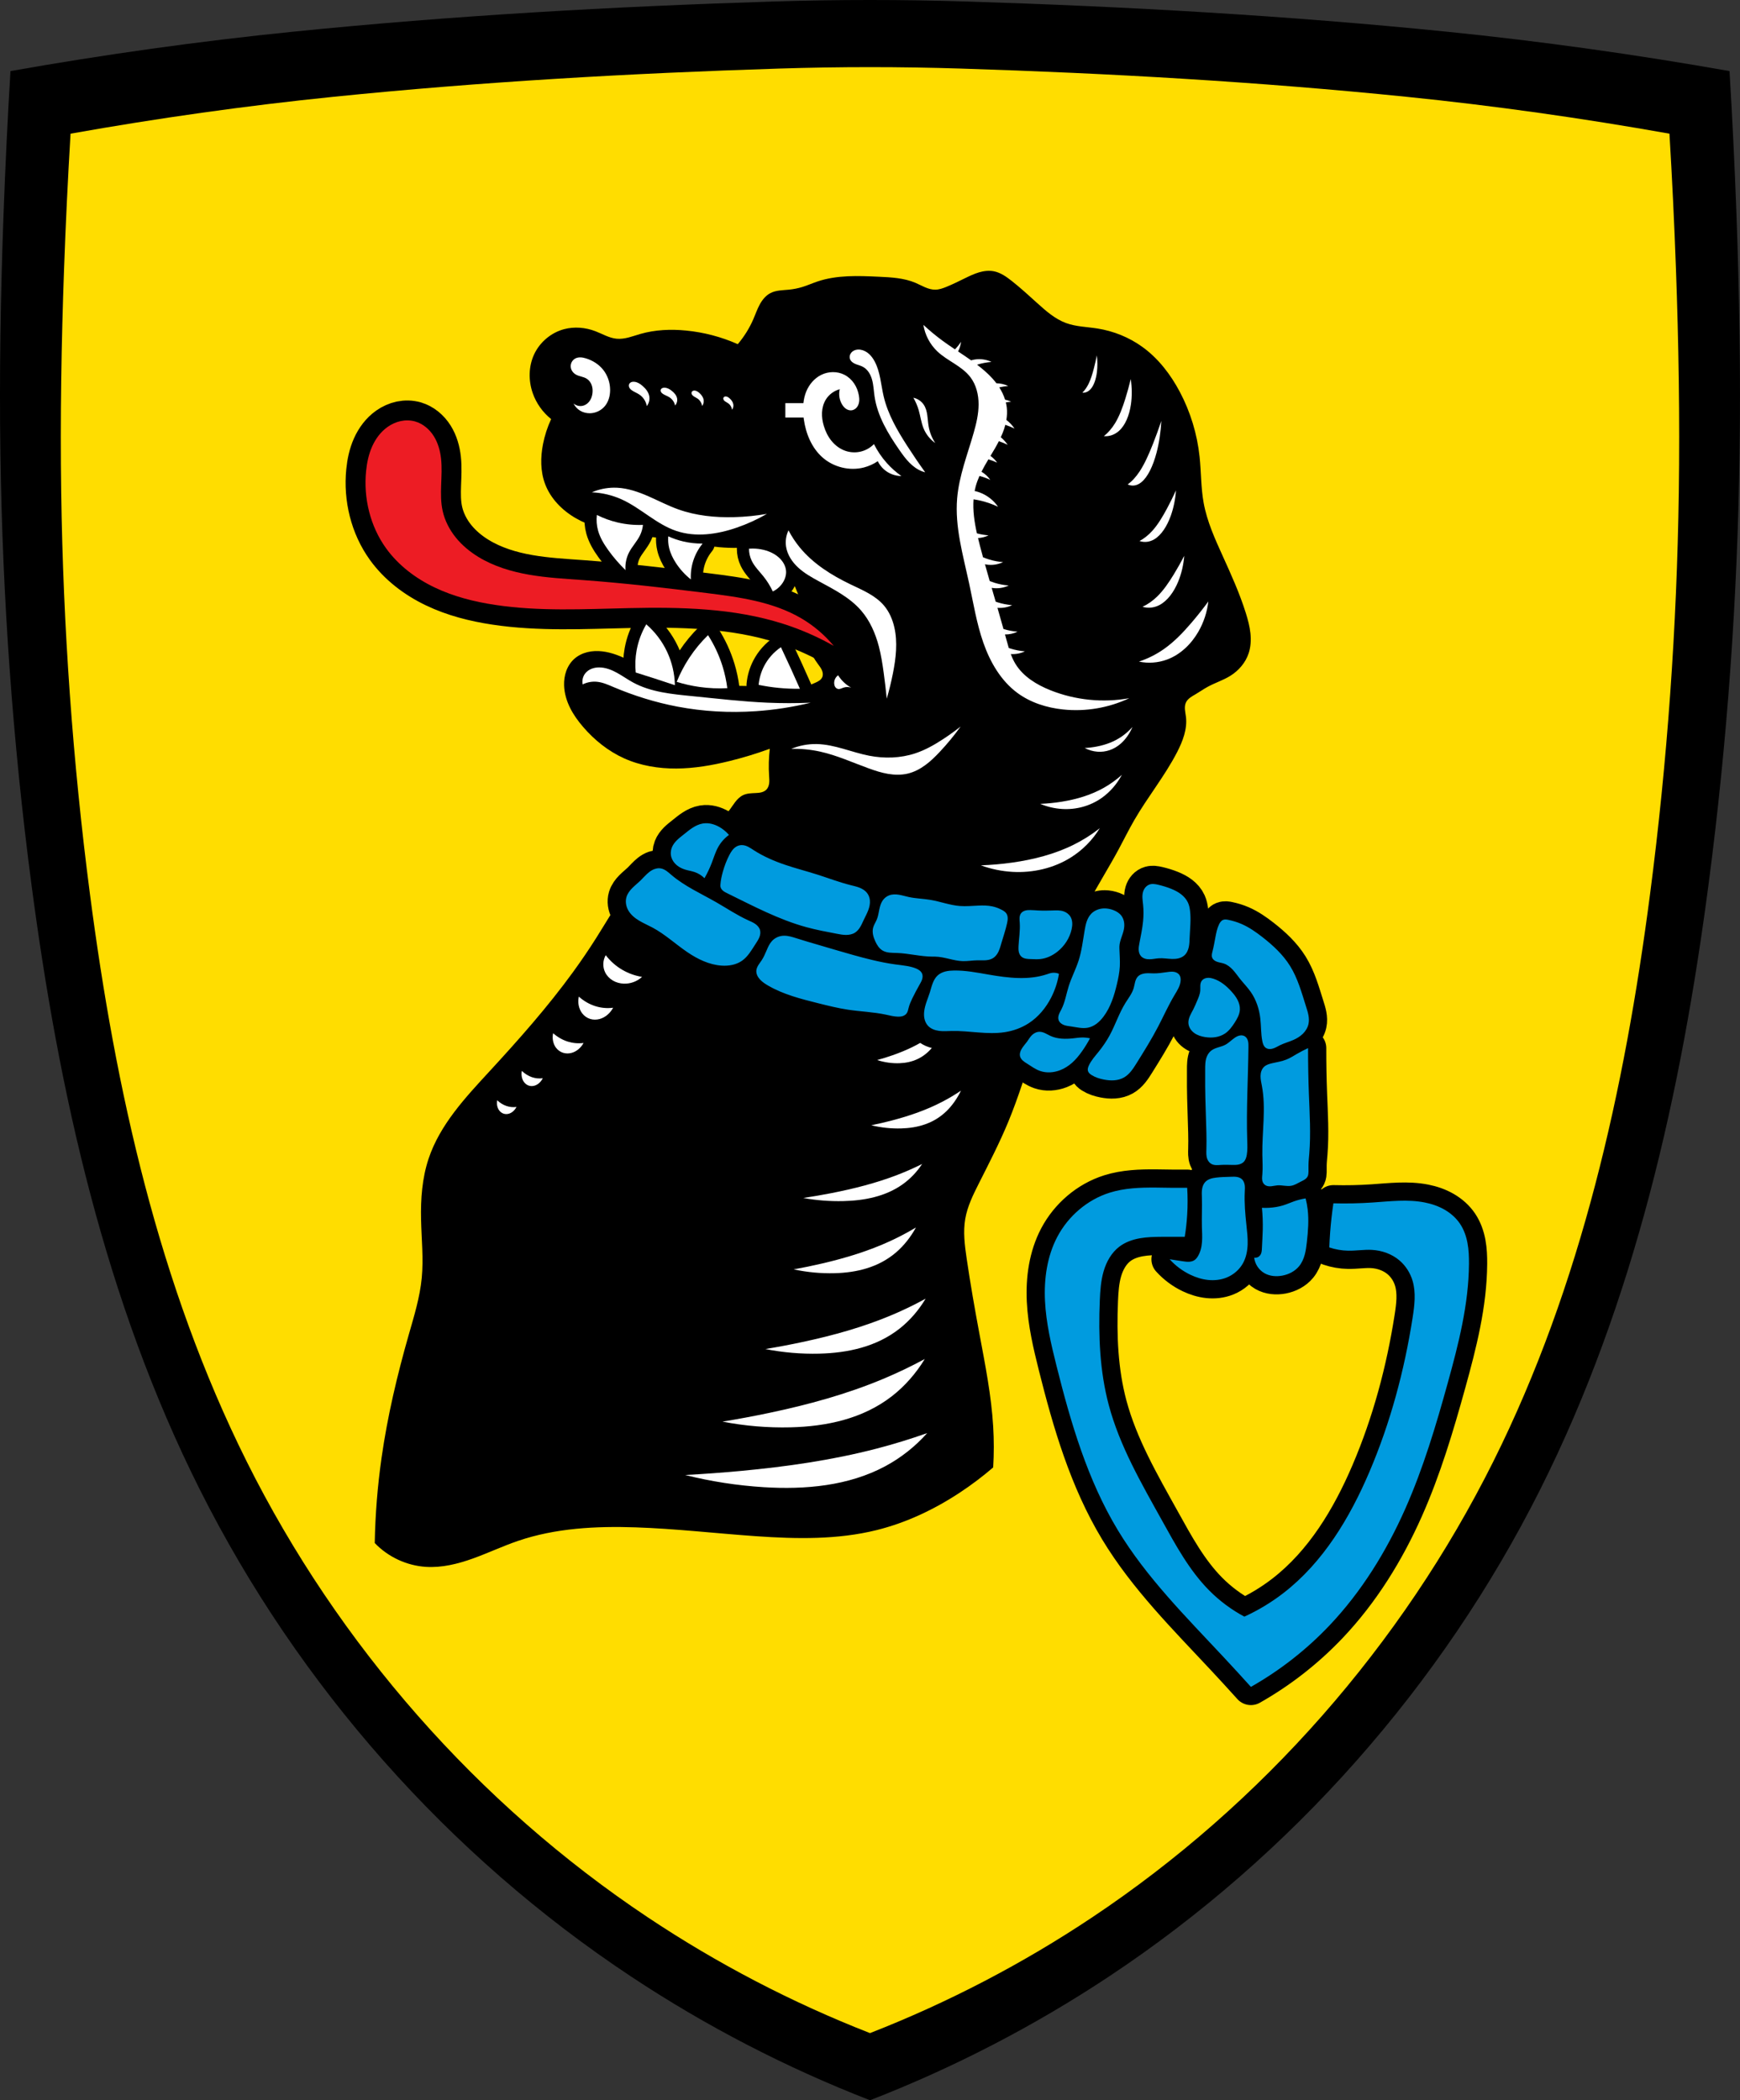 <?xml version="1.0" encoding="UTF-8" standalone="no"?>
<!-- Created with Inkscape (http://www.inkscape.org/) -->

<svg
   xmlns:dc="http://purl.org/dc/elements/1.1/"
   xmlns:cc="http://creativecommons.org/ns#"
   xmlns:rdf="http://www.w3.org/1999/02/22-rdf-syntax-ns#"
   xmlns:svg="http://www.w3.org/2000/svg"
   xmlns="http://www.w3.org/2000/svg"
   xmlns:sodipodi="http://sodipodi.sourceforge.net/DTD/sodipodi-0.dtd"
   xmlns:inkscape="http://www.inkscape.org/namespaces/inkscape"
   width="716.638"
   height="864.94"
   id="svg2"
   version="1.1"
   inkscape:version="0.92.5 (2060ec1f9f, 2020-04-08)"
   sodipodi:docname="Wappen_von_Bad_Endorf.svg">
  <rect width="100%" height="100%" fill="#333333" stroke="none"/>
  <defs
     id="defs4">
    <inkscape:path-effect
       effect="spiro"
       id="path-effect3480"
       is_visible="true" />
    <inkscape:path-effect
       effect="spiro"
       id="path-effect3475"
       is_visible="true" />
    <inkscape:path-effect
       effect="spiro"
       id="path-effect3471"
       is_visible="true" />
    <inkscape:path-effect
       effect="spiro"
       id="path-effect3466"
       is_visible="true" />
    <inkscape:path-effect
       effect="spiro"
       id="path-effect3461"
       is_visible="true" />
    <inkscape:path-effect
       effect="spiro"
       id="path-effect3456"
       is_visible="true" />
    <inkscape:path-effect
       effect="spiro"
       id="path-effect3452"
       is_visible="true" />
    <inkscape:path-effect
       effect="spiro"
       id="path-effect3447"
       is_visible="true" />
    <inkscape:path-effect
       effect="spiro"
       id="path-effect3443"
       is_visible="true" />
    <inkscape:path-effect
       effect="spiro"
       id="path-effect3439"
       is_visible="true" />
    <inkscape:path-effect
       effect="spiro"
       id="path-effect3434"
       is_visible="true" />
    <inkscape:path-effect
       effect="spiro"
       id="path-effect3429"
       is_visible="true" />
    <inkscape:path-effect
       effect="spiro"
       id="path-effect3424"
       is_visible="true" />
    <inkscape:path-effect
       effect="spiro"
       id="path-effect3417"
       is_visible="true" />
    <inkscape:path-effect
       effect="spiro"
       id="path-effect3413"
       is_visible="true" />
    <inkscape:path-effect
       effect="spiro"
       id="path-effect3409"
       is_visible="true" />
    <inkscape:path-effect
       effect="spiro"
       id="path-effect3405"
       is_visible="true" />
    <inkscape:path-effect
       effect="spiro"
       id="path-effect3401"
       is_visible="true" />
    <inkscape:path-effect
       effect="spiro"
       id="path-effect3314"
       is_visible="true" />
    <inkscape:path-effect
       effect="spiro"
       id="path-effect3310"
       is_visible="true" />
    <inkscape:path-effect
       effect="spiro"
       id="path-effect3306"
       is_visible="true" />
    <inkscape:path-effect
       effect="spiro"
       id="path-effect3301"
       is_visible="true" />
    <inkscape:path-effect
       effect="spiro"
       id="path-effect3297"
       is_visible="true" />
    <inkscape:path-effect
       effect="spiro"
       id="path-effect3293"
       is_visible="true" />
    <inkscape:path-effect
       effect="spiro"
       id="path-effect3214"
       is_visible="true" />
    <inkscape:path-effect
       effect="spiro"
       id="path-effect3004"
       is_visible="true" />
    <inkscape:path-effect
       effect="spiro"
       id="path-effect3000"
       is_visible="true" />
    <inkscape:path-effect
       effect="spiro"
       id="path-effect2995"
       is_visible="true" />
    <inkscape:path-effect
       effect="spiro"
       id="path-effect2990"
       is_visible="true" />
    <inkscape:path-effect
       effect="spiro"
       id="path-effect2982"
       is_visible="true" />
    <inkscape:path-effect
       effect="spiro"
       id="path-effect2923"
       is_visible="true" />
    <inkscape:path-effect
       effect="spiro"
       id="path-effect2918"
       is_visible="true" />
    <inkscape:path-effect
       effect="spiro"
       id="path-effect2913"
       is_visible="true" />
    <inkscape:path-effect
       effect="spiro"
       id="path-effect2908"
       is_visible="true" />
    <inkscape:path-effect
       effect="spiro"
       id="path-effect2902"
       is_visible="true" />
    <inkscape:path-effect
       effect="spiro"
       id="path-effect2816"
       is_visible="true" />
    <inkscape:path-effect
       effect="spiro"
       id="path-effect2811"
       is_visible="true" />
    <inkscape:path-effect
       effect="spiro"
       id="path-effect2806"
       is_visible="true" />
    <inkscape:path-effect
       effect="spiro"
       id="path-effect2765"
       is_visible="true" />
    <inkscape:path-effect
       effect="spiro"
       id="path-effect2649"
       is_visible="true" />
    <inkscape:path-effect
       effect="spiro"
       id="path-effect2499"
       is_visible="true" />
    <inkscape:path-effect
       effect="spiro"
       id="path-effect2450"
       is_visible="true" />
    <inkscape:path-effect
       effect="spiro"
       id="path-effect2371"
       is_visible="true" />
    <inkscape:path-effect
       is_visible="true"
       id="path-effect3875"
       effect="spiro" />
    <inkscape:path-effect
       is_visible="true"
       id="path-effect3875-7"
       effect="spiro" />
    <inkscape:path-effect
       is_visible="true"
       id="path-effect3904"
       effect="spiro" />
    <inkscape:path-effect
       effect="spiro"
       id="path-effect2371-0"
       is_visible="true" />
    <inkscape:path-effect
       effect="spiro"
       id="path-effect2450-9"
       is_visible="true" />
    <inkscape:path-effect
       effect="spiro"
       id="path-effect2499-2"
       is_visible="true" />
    <inkscape:path-effect
       effect="spiro"
       id="path-effect2499-2-1"
       is_visible="true" />
    <inkscape:path-effect
       effect="spiro"
       id="path-effect2499-2-1-3"
       is_visible="true" />
    <inkscape:path-effect
       effect="spiro"
       id="path-effect2499-2-1-3-2"
       is_visible="true" />
    <inkscape:path-effect
       effect="spiro"
       id="path-effect2499-2-1-3-2-0"
       is_visible="true" />
    <inkscape:path-effect
       effect="spiro"
       id="path-effect2499-2-1-3-2-0-2"
       is_visible="true" />
    <inkscape:path-effect
       effect="spiro"
       id="path-effect2450-0"
       is_visible="true" />
    <inkscape:path-effect
       effect="spiro"
       id="path-effect2649-9"
       is_visible="true" />
    <inkscape:path-effect
       effect="spiro"
       id="path-effect2649-9-2"
       is_visible="true" />
    <inkscape:path-effect
       effect="spiro"
       id="path-effect2649-9-2-5"
       is_visible="true" />
    <inkscape:path-effect
       effect="spiro"
       id="path-effect2649-9-2-5-1"
       is_visible="true" />
    <inkscape:path-effect
       effect="spiro"
       id="path-effect2450-04"
       is_visible="true" />
    <inkscape:path-effect
       effect="spiro"
       id="path-effect2765-7"
       is_visible="true" />
    <inkscape:path-effect
       effect="spiro"
       id="path-effect2765-7-5"
       is_visible="true" />
    <inkscape:path-effect
       effect="spiro"
       id="path-effect2816-1"
       is_visible="true" />
    <inkscape:path-effect
       effect="spiro"
       id="path-effect2816-1-0"
       is_visible="true" />
    <inkscape:path-effect
       effect="spiro"
       id="path-effect2816-1-0-0"
       is_visible="true" />
    <inkscape:path-effect
       effect="spiro"
       id="path-effect2816-1-0-1"
       is_visible="true" />
    <inkscape:path-effect
       effect="spiro"
       id="path-effect2816-1-0-1-4"
       is_visible="true" />
    <inkscape:path-effect
       effect="spiro"
       id="path-effect2923-9"
       is_visible="true" />
    <inkscape:path-effect
       effect="spiro"
       id="path-effect2923-9-8"
       is_visible="true" />
    <inkscape:path-effect
       effect="spiro"
       id="path-effect2923-9-8-6"
       is_visible="true" />
    <inkscape:path-effect
       effect="spiro"
       id="path-effect3004-3"
       is_visible="true" />
    <inkscape:path-effect
       effect="spiro"
       id="path-effect3004-9"
       is_visible="true" />
    <inkscape:path-effect
       effect="spiro"
       id="path-effect3004-1"
       is_visible="true" />
    <inkscape:path-effect
       effect="spiro"
       id="path-effect3004-1-9"
       is_visible="true" />
    <inkscape:path-effect
       effect="spiro"
       id="path-effect3004-1-8"
       is_visible="true" />
    <inkscape:path-effect
       effect="spiro"
       id="path-effect3004-1-8-7"
       is_visible="true" />
    <inkscape:path-effect
       effect="spiro"
       id="path-effect3004-1-8-1"
       is_visible="true" />
    <inkscape:path-effect
       effect="spiro"
       id="path-effect3004-1-8-6"
       is_visible="true" />
    <inkscape:path-effect
       effect="spiro"
       id="path-effect3004-1-8-8"
       is_visible="true" />
    <inkscape:path-effect
       effect="spiro"
       id="path-effect3004-1-8-18"
       is_visible="true" />
    <inkscape:path-effect
       effect="spiro"
       id="path-effect3004-1-8-9"
       is_visible="true" />
    <inkscape:path-effect
       effect="spiro"
       id="path-effect3004-1-8-9-2"
       is_visible="true" />
    <inkscape:path-effect
       effect="spiro"
       id="path-effect3004-1-8-9-6"
       is_visible="true" />
    <inkscape:path-effect
       effect="spiro"
       id="path-effect3004-1-8-9-6-2"
       is_visible="true" />
    <inkscape:path-effect
       effect="spiro"
       id="path-effect2450-5"
       is_visible="true" />
    <inkscape:path-effect
       effect="spiro"
       id="path-effect3214-0"
       is_visible="true" />
    <inkscape:path-effect
       effect="spiro"
       id="path-effect3214-9"
       is_visible="true" />
    <inkscape:path-effect
       effect="spiro"
       id="path-effect3214-0-6"
       is_visible="true" />
  </defs>
  <sodipodi:namedview
     id="base"
     pagecolor="#ffffff"
     bordercolor="#666666"
     borderopacity="1.0"
     inkscape:pageopacity="0.0"
     inkscape:pageshadow="2"
     inkscape:zoom="0.91682614"
     inkscape:cx="358.31876"
     inkscape:cy="432.47021"
     inkscape:document-units="px"
     inkscape:current-layer="layer1"
     showgrid="false"
     inkscape:window-width="1920"
     inkscape:window-height="1046"
     inkscape:window-x="-11"
     inkscape:window-y="-11"
     inkscape:window-maximized="1"
     fit-margin-top="0"
     fit-margin-left="0"
     fit-margin-right="0"
     fit-margin-bottom="0"
     inkscape:snap-midpoints="true"
     inkscape:object-nodes="true"
     inkscape:snap-smooth-nodes="true"
     inkscape:snap-global="false" />
  <g
     inkscape:label="Ebene 1"
     inkscape:groupmode="layer"
     id="layer1"
     transform="translate(-192.909,-69.612)">
    <path
       inkscape:connector-curvature="0"
       style="fill:#000000;stroke:none;stroke-width:1px;stroke-linecap:butt;stroke-linejoin:miter;stroke-opacity:1"
       d="m 511.114,70.241 c -65.89,2.07 -131.789,5.793 -197.379,12.416 -39.016,3.939 -77.894,9.403 -116.518,16.234 -1.189,19.726 -2.142,39.467 -2.863,59.215 -1.201,32.881 -1.753,65.79 -1.273,98.689 0.861,59.075 5.05,118.106 12.732,176.686 11.282,86.027 30.454,172.057 69.402,249.588 40.545,80.71 102.344,150.679 177.641,200.562 30.84,20.431 63.883,37.534 98.371,50.92 34.488,-13.386 67.529,-30.489 98.369,-50.92 75.297,-49.883 137.095,-119.853 177.641,-200.562 38.948,-77.531 58.12,-163.56 69.402,-249.588 7.683,-58.579 11.873,-117.611 12.734,-176.686 0.479,-32.899 -0.073,-65.809 -1.273,-98.689 -0.721,-19.748 -1.676,-39.489 -2.865,-59.215 C 866.612,92.06 827.734,86.597 788.718,82.657 723.128,76.035 657.229,72.312 591.339,70.241 c -26.728,-0.84 -53.496,-0.84 -80.225,0 z"
       id="path2369-1"
       sodipodi:nodetypes="aacssssscssssscaaa" />
    <path
       style="fill:#ffdd00;fill-opacity:1;stroke:none;stroke-width:1px;stroke-linecap:butt;stroke-linejoin:miter;stroke-opacity:1"
       d="m 513.918,97.848 c -61.285,1.938 -122.578,5.423 -183.582,11.622 -36.289,3.688 -72.449,8.801 -108.373,15.197 -1.106,18.465 -1.992,36.944 -2.663,55.429 -1.117,30.779 -1.63,61.584 -1.184,92.38 0.801,55.298 4.697,110.556 11.842,165.39 10.494,80.528 28.325,161.058 64.551,233.632 37.711,75.55 95.19,141.046 165.224,187.741 28.685,19.125 59.418,35.135 91.495,47.665 32.077,-12.53 62.809,-28.539 91.493,-47.665 70.034,-46.694 127.513,-112.191 165.224,-187.741 36.226,-72.574 54.057,-153.104 64.551,-233.632 7.146,-54.834 11.043,-110.092 11.844,-165.39 0.446,-30.796 -0.068,-61.602 -1.184,-92.38 -0.671,-18.486 -1.559,-36.965 -2.665,-55.429 -35.924,-6.395 -72.084,-11.509 -108.373,-15.197 -61.005,-6.199 -122.298,-9.684 -183.582,-11.622 -24.86,-0.786 -49.757,-0.786 -74.617,0 z"
       id="path2369-4-3"
       inkscape:connector-curvature="0"
       sodipodi:nodetypes="aacssssscssssscaaa" />
    <path
       inkscape:connector-curvature="0"
       style="fill:#000000;stroke:#000000;stroke-width:10;stroke-linecap:butt;stroke-linejoin:round;stroke-miterlimit:4;stroke-dasharray:none;stroke-opacity:1"
       d="m 438.737,281.683 c -0.259,2.155 -0.089,4.361 0.496,6.451 0.822,2.937 2.438,5.589 4.219,8.064 2.109,2.931 4.479,5.676 7.072,8.189 -0.192,-2.515 0.329,-5.08 1.488,-7.32 1.267,-2.448 3.253,-4.473 4.467,-6.947 0.667,-1.359 1.089,-2.838 1.24,-4.344 -3.497,0.141 -7.014,-0.194 -10.422,-0.992 -2.962,-0.694 -5.842,-1.737 -8.561,-3.102 z m 29.404,8.809 c -0.134,1.619 -0.009,3.26 0.371,4.84 0.523,2.17 1.519,4.204 2.73,6.078 1.677,2.593 3.781,4.909 6.203,6.824 -0.138,-2.596 0.2,-5.216 0.992,-7.691 0.823,-2.571 2.137,-4.984 3.848,-7.072 -2.669,0.03 -5.342,-0.263 -7.941,-0.869 -2.13,-0.497 -4.211,-1.205 -6.203,-2.109 z m 34.779,5.029 c -0.51,-8.2e-4 -1.02,0.018 -1.529,0.059 -0.01,1.71 0.375,3.422 1.117,4.963 1.169,2.429 3.154,4.346 4.838,6.451 1.523,1.905 2.817,3.992 3.846,6.203 1.66,-0.794 3.095,-2.054 4.096,-3.598 0.927,-1.431 1.486,-3.139 1.365,-4.84 -0.137,-1.922 -1.132,-3.712 -2.482,-5.086 -1.8,-1.831 -4.206,-2.983 -6.699,-3.598 -1.487,-0.366 -3.019,-0.552 -4.551,-0.555 z m -43.836,31.199 c -1.932,3.289 -3.283,6.918 -3.971,10.67 -0.554,3.023 -0.681,6.124 -0.373,9.182 2.485,0.773 4.968,1.559 7.445,2.357 2.9,0.934 5.794,1.885 8.684,2.854 -0.099,-4.748 -1.205,-9.473 -3.225,-13.771 -2.023,-4.306 -4.96,-8.181 -8.561,-11.291 z m 25.434,4.467 c -2.888,2.814 -5.471,5.939 -7.691,9.305 -2.061,3.124 -3.81,6.455 -5.211,9.926 3.079,0.956 6.235,1.662 9.428,2.109 3.777,0.529 7.605,0.695 11.414,0.496 -0.375,-2.94 -0.997,-5.85 -1.859,-8.686 -1.41,-4.635 -3.463,-9.073 -6.08,-13.15 z m 30.025,4.963 c -2.923,1.967 -5.339,4.683 -6.949,7.816 -1.228,2.389 -1.99,5.016 -2.232,7.691 2.705,0.556 5.439,0.972 8.188,1.242 2.926,0.288 5.87,0.411 8.811,0.371 -1.222,-2.779 -2.463,-5.55 -3.723,-8.312 -1.343,-2.946 -2.708,-5.882 -4.094,-8.809 z"
       id="path3291-1-9" />
    <path
       transform="translate(742.6,-0.018)"
       style="fill:#000000;stroke:#000000;stroke-width:16.4;stroke-linecap:butt;stroke-linejoin:round;stroke-miterlimit:4;stroke-dasharray:none;stroke-opacity:1"
       d="m -206.304,335.623 c -6.622,-3.745 -13.633,-6.803 -20.883,-9.108 -20.382,-6.482 -42.154,-6.91 -63.536,-6.442 -18.391,0.402 -36.905,1.417 -55.094,-1.333 -8.563,-1.295 -17.057,-3.441 -24.871,-7.177 -7.813,-3.736 -14.943,-9.122 -20.005,-16.149 -6.535,-9.072 -9.33,-20.643 -8.22,-31.768 0.346,-3.468 1.064,-6.928 2.479,-10.113 1.415,-3.185 3.558,-6.096 6.407,-8.104 1.626,-1.146 3.474,-1.99 5.422,-2.397 1.948,-0.407 3.995,-0.37 5.908,0.175 3.177,0.906 5.86,3.191 7.627,5.983 1.767,2.792 2.674,6.062 3.036,9.346 0.789,7.16 -0.903,14.519 0.666,21.549 0.892,3.996 2.825,7.727 5.397,10.912 2.572,3.185 5.773,5.834 9.265,7.971 6.341,3.879 13.594,6.067 20.917,7.341 7.324,1.275 14.767,1.672 22.181,2.211 17.008,1.237 33.951,3.229 50.873,5.332 13.486,1.675 27.381,3.559 39.099,10.441 5.054,2.968 9.586,6.82 13.329,11.33 z"
       id="path3212-3-3"
       inkscape:connector-curvature="0"
       inkscape:path-effect="#path-effect3214-0-6"
       inkscape:original-d="m -206.30362,335.62266 c 0,0 -13.5362,-7.18412 -20.88255,-9.10834 -20.59268,-5.3938 -42.29064,-5.11032 -63.53627,-6.44249 -18.33416,-1.14961 -37.3034,3.24353 -55.09439,-1.33293 -16.32705,-4.19988 -34.37582,-10.13637 -44.87527,-23.32626 -6.8122,-8.5578 -9.31528,-20.88503 -8.21973,-31.76813 0.67669,-6.7222 3.52941,-14.09958 8.88619,-18.2167 3.05141,-2.34526 7.76262,-3.66579 11.3299,-2.22155 5.76941,2.33578 8.70926,9.41911 10.66343,15.32869 2.25625,6.82307 -1.76784,14.78742 0.66646,21.54901 2.69941,7.49795 7.92885,14.6208 14.66222,18.88316 12.43299,7.87033 28.5743,7.18986 43.09803,9.55266 16.82944,2.73791 34.1065,2.23404 50.87345,5.33172 13.26531,2.45075 27.15089,4.17938 39.09925,10.44127 5.16497,2.70686 13.32928,11.32989 13.32928,11.32989 z"
       sodipodi:nodetypes="caaaaaaaaaaaaac" />
    <path
       transform="translate(742.6,-0.018)"
       style="fill:#000000;stroke:none;stroke-width:1px;stroke-linecap:butt;stroke-linejoin:miter;stroke-opacity:1"
       d="m -395.349,705.084 c 0.214,-11.731 1.152,-23.449 2.805,-35.065 2.444,-17.174 6.448,-34.097 11.221,-50.775 2.194,-7.666 4.563,-15.346 5.33,-23.283 0.774,-8.012 -0.106,-16.078 -0.281,-24.125 -0.183,-8.425 0.43,-16.969 3.086,-24.967 4.673,-14.072 15.198,-25.285 25.247,-36.188 12.016,-13.036 23.793,-26.34 34.224,-40.676 3.327,-4.573 6.515,-9.247 9.538,-14.026 7.783,-12.305 14.837,-25.712 26.65,-34.224 7.32,-5.274 16.064,-8.335 23.283,-13.746 1.752,-1.313 3.414,-2.769 4.769,-4.488 0.912,-1.157 1.677,-2.424 2.58,-3.588 0.903,-1.164 1.975,-2.243 3.311,-2.864 1.558,-0.724 3.333,-0.765 5.049,-0.842 0.803,-0.036 1.611,-0.084 2.39,-0.279 0.779,-0.196 1.536,-0.549 2.098,-1.123 0.689,-0.703 1.035,-1.684 1.154,-2.662 0.119,-0.977 0.032,-1.966 -0.032,-2.949 -0.243,-3.739 -0.149,-7.499 0.281,-11.221 -5.42,1.981 -10.948,3.667 -16.551,5.049 -7.173,1.77 -14.507,3.045 -21.895,3.09 -7.388,0.045 -14.852,-1.173 -21.586,-4.212 -6.495,-2.931 -12.183,-7.503 -16.831,-12.904 -2.088,-2.426 -3.985,-5.036 -5.404,-7.905 -1.418,-2.869 -2.349,-6.008 -2.451,-9.207 -0.064,-2.016 0.205,-4.053 0.895,-5.949 0.69,-1.896 1.809,-3.648 3.313,-4.992 1.525,-1.363 3.42,-2.283 5.406,-2.77 1.986,-0.487 4.063,-0.549 6.095,-0.316 4.06,0.466 7.898,2.086 11.535,3.949 3.637,1.863 7.146,3.99 10.907,5.589 7.143,3.037 14.979,4.074 22.732,4.435 7.753,0.361 15.531,0.077 23.274,0.615 5.546,0.385 11.268,1.171 16.551,-0.561 0.957,-0.314 1.887,-0.707 2.805,-1.122 0.559,-0.252 1.117,-0.515 1.616,-0.871 0.499,-0.356 0.939,-0.814 1.189,-1.373 0.2,-0.447 0.272,-0.946 0.241,-1.435 -0.031,-0.489 -0.162,-0.968 -0.353,-1.419 -0.382,-0.902 -0.992,-1.686 -1.571,-2.475 -1.467,-1.998 -2.79,-4.126 -3.647,-6.452 -2.035,-5.524 -1.298,-11.701 -2.805,-17.392 -0.743,-2.806 -2.016,-5.437 -3.086,-8.135 -1.049,-2.648 -1.909,-5.379 -3.195,-7.92 -1.286,-2.541 -3.056,-4.928 -5.502,-6.387 -2.134,-1.273 -4.654,-1.763 -7.137,-1.878 -2.483,-0.115 -4.966,0.122 -7.45,0.195 -10.661,0.315 -21.147,-2.378 -31.699,-3.927 -11.952,-1.755 -24.552,-2.187 -35.065,-8.135 -5.706,-3.228 -10.621,-8.161 -12.904,-14.307 -1.915,-5.155 -1.89,-10.872 -0.842,-16.27 0.695,-3.579 1.829,-7.073 3.366,-10.379 -3.453,-2.754 -6.11,-6.494 -7.574,-10.66 -1.813,-5.159 -1.745,-11.031 0.561,-15.99 2.341,-5.034 6.978,-8.953 12.343,-10.379 4.235,-1.126 8.812,-0.725 12.904,0.842 2.885,1.104 5.622,2.788 8.696,3.086 1.673,0.162 3.361,-0.1 4.99,-0.516 1.628,-0.415 3.214,-0.983 4.829,-1.448 6.073,-1.748 12.505,-2.015 18.795,-1.403 7.345,0.715 14.574,2.617 21.32,5.61 2.651,-3.114 4.833,-6.625 6.452,-10.379 0.861,-1.997 1.567,-4.068 2.608,-5.977 1.042,-1.909 2.472,-3.685 4.405,-4.682 1.149,-0.593 2.43,-0.888 3.711,-1.057 1.282,-0.169 2.576,-0.217 3.863,-0.345 1.901,-0.19 3.785,-0.559 5.61,-1.122 2.092,-0.646 4.097,-1.544 6.172,-2.244 8.047,-2.717 16.763,-2.357 25.247,-1.964 5.143,0.239 10.412,0.507 15.148,2.525 1.331,0.567 2.603,1.267 3.937,1.83 1.333,0.563 2.752,0.991 4.199,0.976 1.551,-0.017 3.05,-0.541 4.488,-1.122 2.677,-1.081 5.26,-2.38 7.855,-3.647 1.848,-0.902 3.713,-1.794 5.687,-2.37 1.974,-0.577 4.077,-0.83 6.095,-0.435 2.736,0.535 5.102,2.203 7.294,3.927 3.699,2.911 7.168,6.101 10.66,9.257 3.563,3.221 7.271,6.483 11.782,8.135 4.109,1.505 8.582,1.562 12.904,2.244 6.647,1.048 13.06,3.633 18.515,7.574 6.569,4.747 11.638,11.351 15.429,18.515 4.371,8.259 7.142,17.359 8.135,26.65 0.679,6.35 0.538,12.792 1.683,19.076 1.393,7.644 4.643,14.806 7.855,21.881 3.505,7.721 7.01,15.47 9.538,23.564 0.838,2.684 1.571,5.416 1.868,8.213 0.297,2.796 0.147,5.672 -0.746,8.338 -1.291,3.858 -4.115,7.117 -7.574,9.257 -2.918,1.806 -6.244,2.846 -9.257,4.488 -1.732,0.944 -3.351,2.082 -5.049,3.086 -0.754,0.446 -1.527,0.867 -2.225,1.396 -0.699,0.529 -1.328,1.177 -1.702,1.97 -0.426,0.902 -0.495,1.934 -0.416,2.929 0.078,0.994 0.296,1.972 0.416,2.962 0.615,5.052 -1.315,10.063 -3.647,14.587 -5.067,9.828 -12.146,18.476 -17.673,28.052 -2.279,3.95 -4.289,8.048 -6.452,12.063 -3.873,7.189 -8.236,14.106 -12.063,21.32 -12.481,23.527 -19.003,49.656 -27.491,74.9 -1.811,5.385 -3.716,10.741 -5.891,15.99 -3.572,8.618 -7.86,16.918 -12.063,25.247 -2.356,4.669 -4.715,9.435 -5.61,14.587 -0.933,5.37 -0.227,10.877 0.561,16.27 1.536,10.512 3.381,20.976 5.33,31.419 2.343,12.554 4.844,25.123 5.61,37.871 0.337,5.604 0.337,11.228 0,16.831 -4.356,3.747 -8.95,7.216 -13.746,10.379 -10.496,6.924 -22.021,12.397 -34.224,15.429 -16.151,4.013 -33.05,3.679 -49.653,2.525 -16.557,-1.151 -33.065,-3.092 -49.653,-3.647 -16.367,-0.548 -33.037,0.306 -48.531,5.61 -6.256,2.142 -12.251,4.987 -18.475,7.221 -6.224,2.234 -12.797,3.866 -19.396,3.439 -7.904,-0.511 -15.57,-4.089 -21.039,-9.818 z"
       id="path2448-3"
       inkscape:connector-curvature="0"
       inkscape:path-effect="#path-effect2450-9"
       inkscape:original-d="m -395.34922,705.08379 c 0,0 1.06844,-23.46895 2.80524,-35.06544 2.56736,-17.14209 7.41685,-33.86405 11.22094,-50.77475 1.74738,-7.76779 4.48197,-15.36683 5.32994,-23.28345 0.85652,-7.99648 -0.72802,-16.09526 -0.28052,-24.12502 0.4666,-8.37253 0.0842,-17.13668 3.08576,-24.96659 5.26471,-13.73358 16.29552,-24.51718 25.24711,-36.18754 10.78433,-14.05974 23.524,-26.55178 34.22387,-40.6759 3.41413,-4.50674 6.20958,-9.45562 9.5378,-14.02618 8.51117,-11.68818 15.79148,-24.67652 26.64973,-34.22387 6.76842,-5.95127 16.07707,-8.33296 23.28345,-13.74565 1.74545,-1.311 3.23703,-2.93316 4.7689,-4.48838 2.04366,-2.07482 3.33242,-5.06097 5.891,-6.45204 1.49911,-0.81505 3.38957,-0.44589 5.04942,-0.84157 1.52475,-0.36348 3.43998,-0.23734 4.48838,-1.40261 1.27562,-1.41781 0.91046,-3.71506 1.12209,-5.61047 0.41518,-3.71838 0.28052,-11.22094 0.28052,-11.22094 0,0 -10.83548,4.2722 -16.55088,5.04942 -14.36632,1.95362 -29.8123,3.71219 -43.48115,-1.12209 -6.66503,-2.35723 -12.42182,-7.37828 -16.83141,-12.90409 -3.91471,-4.90566 -7.65651,-10.83888 -7.85466,-17.11193 -0.12336,-3.90529 1.30378,-8.32645 4.20786,-10.94042 2.95029,-2.65556 7.54174,-3.3629 11.50146,-3.08576 8.10836,0.5675 14.57775,7.48282 22.44188,9.5378 14.92619,3.90036 30.58945,4.4677 46.00586,5.04943 5.5162,0.20815 11.14882,0.57453 16.55088,-0.56105 0.98557,-0.20718 1.93509,-0.61503 2.80524,-1.12209 1.03463,-0.60291 2.45697,-1.09847 2.80523,-2.24419 0.54184,-1.7826 -0.9402,-3.62136 -1.68314,-5.32995 -0.98512,-2.26554 -2.8295,-4.1207 -3.6468,-6.45204 -1.94277,-5.54174 -1.28858,-11.71928 -2.80524,-17.39246 -0.74904,-2.80185 -1.81289,-5.52918 -3.08576,-8.13518 -2.44931,-5.01458 -3.99702,-11.29629 -8.69623,-14.3067 -4.12148,-2.6403 -9.72721,-1.1017 -14.58722,-1.68314 -10.57178,-1.26478 -21.21574,-2.06711 -31.69915,-3.92733 -11.81436,-2.09639 -24.72748,-2.04416 -35.06544,-8.13518 -5.53317,-3.26009 -10.4459,-8.37362 -12.90408,-14.3067 -2.07868,-5.01713 -1.5508,-10.88617 -0.84157,-16.27036 0.47501,-3.60605 3.36628,-10.37937 3.36628,-10.37937 0,0 -6.3221,-6.48467 -7.57414,-10.65989 -1.5319,-5.10848 -1.77474,-11.19532 0.56105,-15.98984 2.35438,-4.83268 7.23525,-8.7035 12.34303,-10.37937 4.09568,-1.3438 8.68215,-0.0277 12.90409,0.84157 3.01263,0.62027 5.62832,2.86513 8.69622,3.08576 3.32899,0.23941 6.51153,-1.51134 9.81833,-1.96366 6.22448,-0.85142 12.53886,-1.97614 18.79507,-1.40262 7.31787,0.67085 21.31979,5.61047 21.31979,5.61047 0,0 4.25701,-6.94754 6.45204,-10.37937 2.29177,-3.58309 3.4694,-8.30766 7.01309,-10.65989 2.13925,-1.41999 5.05282,-0.91706 7.57413,-1.40262 1.87278,-0.36067 3.77395,-0.60773 5.61047,-1.1221 2.10785,-0.59037 4.03212,-1.78103 6.17152,-2.24418 8.25001,-1.78601 16.81407,-2.33296 25.24711,-1.96367 5.11417,0.22396 10.18657,1.26515 15.14827,2.52471 2.78024,0.70578 5.26948,2.68039 8.13518,2.80524 1.54071,0.0671 3.0344,-0.60806 4.48838,-1.1221 2.72157,-0.96218 5.12772,-2.69992 7.85466,-3.6468 3.81374,-1.32425 7.77899,-3.32898 11.78199,-2.80524 2.73792,0.35822 5.02171,2.35793 7.29361,3.92733 3.87211,2.67481 6.9412,6.37298 10.65989,9.25728 3.77117,2.925 7.36463,6.32844 11.78199,8.13518 4.04098,1.6528 8.70849,1.03657 12.904079,2.24419 6.407816,1.84436 13.13526,3.63395 18.514551,7.57413 6.480928,4.7471 11.609026,11.44725 15.428793,18.51455 4.416212,8.17084 6.361534,17.53274 8.135182,26.64974 1.21896,6.26577 0.313018,12.84113 1.683141,19.07559 1.663344,7.5687 5.091253,14.64099 7.854658,21.88084 3.021716,7.9166 7.637777,15.30605 9.537799,23.56397 1.239887,5.38883 2.803785,11.28319 1.122094,16.55089 -1.212537,3.79813 -4.444745,6.78685 -7.574135,9.25727 -2.691684,2.12489 -6.247758,2.84427 -9.257275,4.48838 -1.731074,0.94569 -3.453909,1.92589 -5.049423,3.08576 -1.394633,1.01383 -3.206861,1.79982 -3.927329,3.36628 -0.820532,1.78402 0.239927,3.94205 0,5.891 -0.612389,4.9745 -1.678493,9.97783 -3.646806,14.58722 -4.340192,10.16384 -12.117693,18.49831 -17.672981,28.05235 -2.29208,3.94194 -4.253823,8.06746 -6.45204,12.06251 -3.936267,7.15378 -8.633971,13.90926 -12.062508,21.31979 -11.1672,24.13709 -18.31237,49.93875 -27.49131,74.89977 -1.96042,5.33114 -3.68242,10.75663 -5.89099,15.98984 -3.6265,8.59301 -8.37517,16.68005 -12.06251,25.24712 -2.05961,4.78524 -4.74782,9.44948 -5.61047,14.58722 -0.89858,5.35176 0.0125,10.87148 0.56105,16.27036 1.07376,10.5681 3.66317,20.92771 5.32994,31.41863 2.00237,12.60326 4.67286,25.14383 5.61047,37.87068 0.41222,5.59531 0,16.83141 0,16.83141 0,0 -8.80692,7.45144 -13.74565,10.37937 -10.76416,6.38155 -22.06052,12.48868 -34.22387,15.42879 -16.10836,3.89369 -33.08144,2.71123 -49.65266,2.52471 -16.59442,-0.18679 -33.06081,-3.99347 -49.65266,-3.6468 -16.28104,0.34017 -32.55377,2.45923 -48.53056,5.61047 -12.86624,2.53772 -24.79969,11.72258 -37.87068,10.65989 -7.7137,-0.62713 -21.03926,-9.81833 -21.03926,-9.81833 z"
       sodipodi:nodetypes="caaaaaaaaaaaaaaacaaaaaaaaaaaaaaaaaaaaacaaaaaaacaaaaaaaaaaaaaaaaaaaaaaaaaaaaaaaaaaaaaacaaaaaac" />
    <path
       style="fill:#ffffff;stroke:none;stroke-width:1px;stroke-linecap:butt;stroke-linejoin:miter;stroke-opacity:1"
       d="M 380.309 133.793 C 380.96 137.921 383.005 141.817 386.033 144.697 C 388.13 146.691 390.642 148.18 393.072 149.75 C 395.502 151.32 397.909 153.026 399.662 155.328 C 402.068 158.487 403.049 162.559 403.043 166.529 C 403.037 170.499 402.113 174.41 401.025 178.229 C 398.48 187.17 394.995 195.953 394.211 205.217 C 393.216 216.97 396.631 228.579 399.117 240.109 C 400.896 248.362 402.224 256.751 405.014 264.719 C 407.804 272.686 412.226 280.347 419.018 285.361 C 424.446 289.37 431.117 291.472 437.828 292.178 C 447.11 293.154 456.65 291.532 465.088 287.543 C 454.253 289.501 442.875 288.353 432.648 284.271 C 426.944 281.995 421.387 278.618 418.201 273.367 C 417.43 272.097 416.821 270.747 416.301 269.357 C 418.301 269.488 420.327 269.108 422.121 268.246 C 420.131 268.094 418.156 267.715 416.246 267.119 C 415.988 267.038 415.732 266.948 415.477 266.859 C 415.089 265.582 414.729 264.293 414.383 263.008 C 414.228 262.434 414.067 261.862 413.91 261.289 C 415.697 261.307 417.485 260.92 419.086 260.15 C 417.124 260 415.177 259.628 413.293 259.047 C 412.484 256.133 411.656 253.224 410.816 250.318 C 412.888 250.494 414.999 250.115 416.859 249.221 C 414.869 249.068 412.892 248.688 410.982 248.092 C 410.679 247.997 410.381 247.892 410.082 247.787 C 409.532 245.89 408.984 243.993 408.434 242.096 C 408.469 242.102 408.504 242.111 408.539 242.117 C 410.879 242.494 413.323 242.142 415.441 241.123 C 413.451 240.971 411.476 240.592 409.566 239.996 C 408.912 239.792 408.268 239.557 407.631 239.303 C 406.966 236.996 406.304 234.689 405.66 232.377 C 405.848 232.417 406.035 232.462 406.225 232.492 C 408.565 232.869 411.01 232.517 413.129 231.498 C 411.138 231.346 409.164 230.967 407.254 230.371 C 406.443 230.118 405.645 229.824 404.861 229.494 C 404.413 227.851 403.973 226.207 403.545 224.559 C 403.29 223.579 403.057 222.584 402.818 221.592 C 404.318 221.499 405.796 221.124 407.143 220.477 C 405.526 220.353 403.921 220.072 402.352 219.654 C 401.32 215.012 400.624 210.282 400.959 205.643 C 401.763 205.761 402.563 205.897 403.357 206.07 C 406.01 206.65 408.598 207.535 411.051 208.701 C 409.229 206.044 406.576 203.967 403.561 202.832 C 402.861 202.569 402.14 202.367 401.41 202.205 C 401.534 201.57 401.672 200.938 401.844 200.309 C 402.248 198.829 402.787 197.402 403.408 196.008 C 404.938 196.414 406.432 196.952 407.863 197.623 C 406.917 196.264 405.665 195.119 404.232 194.27 C 405.103 192.536 406.084 190.847 407.088 189.17 C 408.319 189.541 409.526 189.99 410.689 190.535 C 409.942 189.461 409 188.524 407.932 187.756 C 408.57 186.698 409.211 185.643 409.826 184.578 C 410.373 183.632 410.892 182.669 411.391 181.695 C 412.626 182.124 413.837 182.616 415.018 183.178 C 414.221 182.017 413.26 180.974 412.186 180.064 C 412.71 178.928 413.192 177.773 413.584 176.584 C 413.761 176.047 413.906 175.5 414.047 174.951 C 415.344 175.393 416.614 175.909 417.852 176.498 C 416.924 175.145 415.779 173.944 414.482 172.939 C 414.758 171.262 414.844 169.557 414.656 167.869 C 414.576 167.143 414.439 166.427 414.266 165.719 C 414.992 165.602 415.722 165.503 416.455 165.447 C 415.658 165.064 414.814 164.775 413.947 164.584 C 413.388 162.805 412.57 161.102 411.562 159.523 C 412.775 159.256 414.004 159.065 415.24 158.971 C 413.733 158.246 412.061 157.866 410.379 157.838 C 408.491 155.351 406.19 153.196 403.752 151.24 C 403.311 150.886 402.861 150.546 402.412 150.203 C 402.436 150.196 402.459 150.187 402.482 150.18 C 404.392 149.584 406.367 149.205 408.357 149.053 C 406.239 148.034 403.795 147.682 401.455 148.059 C 400.956 148.139 400.464 148.262 399.979 148.406 C 398.208 147.149 396.4 145.94 394.592 144.732 C 395.226 143.52 395.656 142.162 395.826 140.758 C 395.076 141.887 394.233 142.931 393.32 143.881 C 391.599 142.726 389.883 141.562 388.213 140.336 C 385.454 138.31 382.814 136.124 380.309 133.793 z M 353.455 143.955 C 353.114 143.965 352.775 144.013 352.445 144.102 C 351.786 144.278 351.166 144.625 350.707 145.131 C 350.385 145.485 350.143 145.917 350.025 146.381 C 349.908 146.845 349.915 147.343 350.062 147.799 C 350.226 148.304 350.558 148.744 350.961 149.09 C 351.363 149.436 351.835 149.693 352.324 149.898 C 353.303 150.31 354.361 150.528 355.305 151.016 C 356.316 151.538 357.16 152.356 357.797 153.299 C 358.434 154.242 358.871 155.309 359.174 156.406 C 359.779 158.601 359.853 160.901 360.178 163.154 C 361.354 171.32 365.763 178.635 370.477 185.406 C 371.717 187.188 372.993 188.958 374.514 190.508 C 376.034 192.057 377.819 193.388 379.855 194.141 C 380.247 194.285 380.646 194.409 381.051 194.51 C 378.475 190.927 375.992 187.277 373.604 183.566 C 369.525 177.228 365.671 170.583 363.947 163.246 C 362.814 158.422 362.589 153.282 360.27 148.902 C 359.657 147.747 358.9 146.654 357.93 145.777 C 356.96 144.9 355.766 144.243 354.477 144.027 C 354.14 143.971 353.796 143.945 353.455 143.955 z M 451.744 146.357 C 451.388 148.15 450.989 149.907 450.547 151.623 C 449.939 153.983 449.244 156.283 448.279 158.203 C 447.575 159.605 446.73 160.792 445.781 161.715 C 446.997 161.829 448.169 161.338 449.119 160.316 C 450.537 158.793 451.419 156.148 451.775 153.238 C 452.043 151.054 452.031 148.696 451.744 146.357 z M 239.17 147.18 C 238.435 147.15 237.684 147.264 237.025 147.592 C 236.308 147.948 235.72 148.555 235.383 149.281 C 235.045 150.007 234.96 150.847 235.143 151.627 C 235.412 152.779 236.254 153.756 237.295 154.318 C 237.971 154.684 238.72 154.886 239.459 155.096 C 240.198 155.306 240.945 155.532 241.6 155.934 C 242.559 156.522 243.271 157.471 243.664 158.525 C 244.058 159.58 244.146 160.733 244.021 161.852 C 243.901 162.933 243.58 164.005 242.994 164.922 C 242.408 165.839 241.547 166.596 240.523 166.965 C 239.803 167.225 239.014 167.288 238.262 167.146 C 237.509 167.005 236.796 166.659 236.219 166.156 C 236.808 167.373 237.753 168.415 238.908 169.117 C 240.113 169.85 241.535 170.21 242.945 170.193 C 245.305 170.165 247.63 169.054 249.133 167.234 C 250.663 165.382 251.306 162.909 251.285 160.506 C 251.259 157.499 250.226 154.497 248.326 152.166 C 246.54 149.975 244.034 148.418 241.33 147.592 C 240.627 147.377 239.905 147.209 239.17 147.18 z M 343.057 153.252 C 341.408 153.259 339.755 153.639 338.273 154.363 C 335.443 155.748 333.272 158.305 332.068 161.217 C 331.432 162.756 331.068 164.38 330.889 166.033 L 323.453 166.033 L 323.453 171.963 L 330.973 171.963 C 330.999 172.178 331.019 172.395 331.049 172.609 C 331.882 178.562 334.304 184.495 338.83 188.449 C 343.383 192.427 349.926 194.032 355.781 192.525 C 357.826 191.999 359.777 191.117 361.523 189.932 C 362.131 191.191 362.987 192.332 364.025 193.268 C 365.986 195.034 368.611 196.042 371.25 196.045 C 369.048 194.49 367.023 192.685 365.229 190.674 C 363.135 188.329 361.355 185.704 359.949 182.893 C 358.462 184.411 356.539 185.498 354.471 185.986 C 352.402 186.475 350.195 186.365 348.186 185.672 C 345.96 184.905 344.004 183.44 342.508 181.623 C 341.012 179.806 339.963 177.645 339.293 175.389 C 338.762 173.599 338.463 171.729 338.557 169.865 C 338.651 168.001 339.149 166.141 340.127 164.551 C 341.407 162.471 343.507 160.913 345.869 160.291 C 345.331 162.442 345.708 164.805 346.889 166.682 C 347.288 167.316 347.78 167.902 348.395 168.332 C 349.009 168.762 349.753 169.029 350.502 168.998 C 351.05 168.976 351.587 168.795 352.049 168.5 C 352.511 168.205 352.898 167.796 353.188 167.33 C 353.591 166.681 353.803 165.927 353.873 165.166 C 353.943 164.405 353.873 163.637 353.742 162.885 C 353.435 161.118 352.781 159.405 351.775 157.92 C 350.77 156.435 349.409 155.184 347.814 154.363 C 346.348 153.609 344.705 153.244 343.057 153.252 z M 465.711 156.109 C 465.049 158.854 464.308 161.543 463.488 164.17 C 462.36 167.783 461.071 171.305 459.281 174.246 C 457.974 176.393 456.408 178.211 454.648 179.625 C 456.903 179.799 459.077 179.048 460.84 177.484 C 463.47 175.151 465.107 171.099 465.768 166.643 C 466.263 163.298 466.244 159.69 465.711 156.109 z M 260.684 157.221 C 260.462 157.24 260.242 157.286 260.035 157.367 C 259.621 157.53 259.255 157.844 259.09 158.258 C 258.995 158.496 258.969 158.758 259.002 159.012 C 259.035 159.266 259.124 159.51 259.252 159.732 C 259.508 160.176 259.907 160.522 260.33 160.811 C 261.276 161.455 262.369 161.853 263.32 162.488 C 264.93 163.563 266.067 165.322 266.385 167.23 C 267.292 166.102 267.676 164.568 267.406 163.145 C 267.25 162.317 266.884 161.539 266.406 160.846 C 265.928 160.153 265.339 159.542 264.707 158.986 C 263.745 158.14 262.623 157.391 261.352 157.236 C 261.131 157.209 260.905 157.202 260.684 157.221 z M 273.449 159.664 C 273.271 159.678 273.094 159.712 272.928 159.771 C 272.594 159.891 272.301 160.122 272.168 160.426 C 272.092 160.6 272.071 160.792 272.098 160.979 C 272.124 161.165 272.196 161.345 272.299 161.508 C 272.504 161.833 272.825 162.087 273.166 162.299 C 273.927 162.771 274.805 163.063 275.57 163.529 C 276.865 164.318 277.779 165.607 278.035 167.008 C 278.765 166.18 279.074 165.056 278.857 164.012 C 278.731 163.405 278.439 162.833 278.055 162.324 C 277.67 161.816 277.194 161.369 276.686 160.961 C 275.912 160.34 275.009 159.789 273.986 159.676 C 273.809 159.656 273.628 159.65 273.449 159.664 z M 285.814 160.852 C 285.683 160.864 285.554 160.892 285.432 160.943 C 285.187 161.047 284.97 161.247 284.873 161.51 C 284.817 161.661 284.801 161.829 284.82 161.99 C 284.84 162.152 284.893 162.308 284.969 162.449 C 285.12 162.731 285.355 162.949 285.605 163.133 C 286.164 163.542 286.809 163.797 287.371 164.201 C 288.322 164.884 288.994 166.001 289.182 167.215 C 289.718 166.497 289.944 165.522 289.785 164.617 C 289.693 164.091 289.478 163.597 289.195 163.156 C 288.913 162.716 288.565 162.328 288.191 161.975 C 287.623 161.437 286.96 160.96 286.209 160.861 C 286.078 160.844 285.945 160.84 285.814 160.852 z M 298.729 163.277 C 298.62 163.288 298.514 163.313 298.412 163.357 C 298.209 163.446 298.03 163.617 297.949 163.844 C 297.903 163.974 297.89 164.119 297.906 164.258 C 297.922 164.397 297.967 164.531 298.029 164.652 C 298.154 164.895 298.349 165.084 298.557 165.242 C 299.019 165.595 299.554 165.813 300.02 166.16 C 300.808 166.748 301.364 167.711 301.52 168.756 C 301.964 168.138 302.151 167.298 302.02 166.52 C 301.943 166.067 301.765 165.641 301.531 165.262 C 301.297 164.882 301.009 164.548 300.699 164.244 C 300.228 163.781 299.679 163.37 299.057 163.285 C 298.948 163.27 298.837 163.267 298.729 163.277 z M 376.178 163.797 C 377.121 165.414 377.864 167.149 378.385 168.947 C 379.109 171.45 379.407 174.081 380.406 176.486 C 381.398 178.874 383.078 180.971 385.189 182.463 C 383.791 180.329 382.844 177.9 382.43 175.383 C 382.188 173.913 382.126 172.418 381.91 170.943 C 381.695 169.469 381.314 167.988 380.5 166.74 C 379.523 165.242 377.93 164.157 376.178 163.797 z M 478.311 173.346 C 477.222 176.578 476.078 179.721 474.879 182.762 C 473.23 186.944 471.463 190.967 469.387 194.121 C 467.871 196.424 466.199 198.241 464.443 199.5 C 466.308 200.363 468.285 200.049 470.072 198.604 C 472.739 196.448 474.902 191.866 476.32 186.498 C 477.385 182.469 478.067 177.963 478.311 173.346 z M 252.902 200.836 C 249.765 200.853 246.632 201.505 243.752 202.75 C 248.017 202.929 252.245 203.939 256.129 205.709 C 263.974 209.284 270.299 215.848 278.461 218.625 C 286.517 221.366 295.443 220.062 303.484 217.279 C 307.777 215.794 311.927 213.899 315.861 211.629 C 311.417 212.401 306.917 212.852 302.408 212.975 C 294.578 213.188 286.642 212.394 279.27 209.746 C 275.081 208.242 271.127 206.162 267.049 204.381 C 262.971 202.6 258.69 201.102 254.246 200.867 C 253.799 200.843 253.35 200.833 252.902 200.836 z M 484.344 201.955 C 483.164 204.532 481.925 207.036 480.625 209.461 C 478.838 212.795 476.922 216.003 474.672 218.518 C 473.029 220.353 471.218 221.803 469.314 222.807 C 471.336 223.495 473.479 223.244 475.416 222.092 C 478.306 220.373 480.65 216.719 482.188 212.439 C 483.342 209.228 484.079 205.636 484.344 201.955 z M 324.752 218.41 C 323.745 220.504 323.394 222.907 323.762 225.201 C 324.295 228.534 326.292 231.497 328.779 233.779 C 331.267 236.061 334.238 237.741 337.205 239.352 C 343.439 242.735 349.952 246.029 354.609 251.379 C 358.271 255.585 360.559 260.841 361.967 266.236 C 362.887 269.765 363.452 273.377 363.947 276.99 C 364.438 280.567 364.862 284.152 365.221 287.744 C 366.219 284.292 367.069 280.798 367.768 277.273 C 369.006 271.023 369.76 264.522 368.334 258.312 C 367.59 255.074 366.236 251.935 364.09 249.398 C 360.528 245.188 355.194 243.012 350.223 240.625 C 342.43 236.883 334.919 232.156 329.422 225.484 C 327.622 223.299 326.053 220.924 324.752 218.41 z M 487.746 228.906 C 486.398 231.5 484.978 234.021 483.492 236.461 C 481.449 239.817 479.259 243.045 476.686 245.576 C 474.807 247.424 472.736 248.883 470.561 249.893 C 472.872 250.585 475.322 250.333 477.537 249.174 C 480.842 247.444 483.521 243.766 485.279 239.459 C 486.599 236.226 487.444 232.612 487.746 228.906 z M 497.666 247.701 C 495.423 250.762 493.061 253.736 490.59 256.615 C 487.191 260.575 483.549 264.383 479.27 267.369 C 476.145 269.549 472.701 271.271 469.082 272.463 C 472.926 273.28 477.001 272.982 480.686 271.613 C 486.182 269.572 490.638 265.234 493.562 260.152 C 495.757 256.338 497.163 252.073 497.666 247.701 z M 246.713 274.859 C 245.653 274.864 244.588 275.038 243.605 275.434 C 242.623 275.83 241.724 276.454 241.062 277.281 C 240.051 278.546 239.643 280.273 239.984 281.855 C 241.805 280.953 243.883 280.575 245.904 280.779 C 248.256 281.017 250.455 282.008 252.631 282.932 C 261.109 286.529 269.953 289.283 279 291.004 C 289.62 293.024 300.501 293.616 311.287 292.887 C 318.903 292.372 326.474 291.2 333.889 289.389 C 327.973 289.643 322.047 289.643 316.131 289.389 C 305.786 288.943 295.494 287.723 285.189 286.699 C 276.794 285.865 268.112 285.084 260.703 281.049 C 258.434 279.813 256.328 278.292 254.061 277.053 C 251.793 275.814 249.297 274.847 246.713 274.859 z M 345.189 278.088 C 344.644 278.479 344.203 279.015 343.922 279.625 C 343.64 280.235 343.52 280.917 343.576 281.586 C 343.616 282.067 343.749 282.55 344.021 282.949 C 344.294 283.348 344.713 283.657 345.189 283.738 C 345.559 283.801 345.94 283.727 346.295 283.607 C 346.65 283.488 346.99 283.325 347.344 283.201 C 348.379 282.839 349.537 282.839 350.572 283.201 C 349.501 282.611 348.503 281.886 347.611 281.049 C 346.68 280.174 345.863 279.175 345.189 278.088 z M 395.645 299.207 C 393.359 301.004 390.997 302.703 388.568 304.301 C 384.927 306.696 381.104 308.874 376.967 310.244 C 370.893 312.256 364.288 312.451 358.006 311.234 C 350.73 309.825 343.765 306.562 336.355 306.422 C 332.779 306.354 329.19 307.035 325.885 308.404 C 329.873 308.297 333.873 308.677 337.77 309.535 C 344.696 311.06 351.193 314.059 357.863 316.469 C 360.429 317.396 363.036 318.241 365.725 318.699 C 368.414 319.157 371.199 319.22 373.854 318.592 C 376.47 317.973 378.899 316.698 381.07 315.113 C 383.242 313.528 385.169 311.635 387.012 309.678 C 390.115 306.382 393.002 302.882 395.645 299.207 z M 466.426 299.398 C 465.082 300.884 463.63 302.175 462.1 303.244 C 458.917 305.467 455.428 306.712 451.91 307.41 C 450.193 307.751 448.462 307.965 446.729 308.051 C 448.409 308.916 450.18 309.431 451.967 309.572 C 455.338 309.84 458.786 308.736 461.645 306.207 C 463.581 304.494 465.231 302.144 466.426 299.398 z M 462.057 319.098 C 459.762 321.15 457.284 322.935 454.67 324.412 C 449.236 327.483 443.274 329.203 437.268 330.168 C 434.335 330.639 431.382 330.934 428.422 331.053 C 431.291 332.249 434.315 332.961 437.365 333.156 C 443.122 333.526 449.012 332.002 453.893 328.508 C 457.2 326.14 460.016 322.892 462.057 319.098 z M 452.951 341.09 C 449.611 343.714 446.002 345.995 442.197 347.883 C 434.288 351.809 425.613 354.007 416.869 355.24 C 412.601 355.842 408.3 356.221 403.992 356.373 C 408.168 357.902 412.57 358.81 417.01 359.061 C 425.389 359.533 433.96 357.584 441.064 353.117 C 445.879 350.09 449.981 345.939 452.951 341.09 z M 249.475 393.377 C 248.244 395.505 248.154 398.251 249.242 400.455 C 249.936 401.86 251.074 403.032 252.426 403.824 C 253.777 404.617 255.335 405.035 256.9 405.096 C 259.648 405.202 262.422 404.179 264.441 402.312 C 261.587 401.855 258.819 400.865 256.32 399.41 C 253.675 397.87 251.335 395.808 249.475 393.377 z M 238.4 410.438 C 237.852 412.792 238.366 415.435 239.727 417.25 C 240.594 418.407 241.774 419.223 243.047 419.623 C 244.32 420.023 245.682 420.013 246.973 419.658 C 249.238 419.035 251.283 417.326 252.531 415.014 C 250.103 415.33 247.632 415.116 245.281 414.387 C 242.792 413.615 240.44 412.266 238.4 410.438 z M 388.951 422.293 C 387.084 423.971 385.177 425.489 383.238 426.838 C 378.201 430.344 372.961 432.711 367.678 434.562 C 365.548 435.309 363.408 435.974 361.262 436.555 C 364.344 437.545 367.466 437.981 370.572 437.855 C 375.463 437.658 380.468 435.947 384.496 430.711 C 386.225 428.463 387.741 425.599 388.951 422.293 z M 227.82 425.508 C 227.334 427.576 227.79 429.898 228.996 431.492 C 229.765 432.508 230.811 433.225 231.939 433.576 C 233.068 433.927 234.276 433.919 235.42 433.607 C 237.428 433.06 239.239 431.558 240.346 429.527 C 238.193 429.805 236.004 429.619 233.92 428.979 C 231.713 428.301 229.628 427.113 227.82 425.508 z M 214.93 441.025 C 214.595 442.578 214.909 444.321 215.74 445.518 C 216.27 446.28 216.99 446.818 217.768 447.082 C 218.545 447.346 219.376 447.34 220.164 447.105 C 221.547 446.695 222.796 445.568 223.559 444.043 C 222.076 444.252 220.566 444.112 219.131 443.631 C 217.611 443.122 216.175 442.231 214.93 441.025 z M 395.789 449.158 C 393.298 450.836 390.755 452.352 388.168 453.701 C 381.446 457.207 374.453 459.574 367.404 461.426 C 364.562 462.172 361.707 462.837 358.844 463.418 C 362.957 464.409 367.121 464.844 371.266 464.719 C 377.791 464.521 384.469 462.813 389.844 457.576 C 392.151 455.328 394.174 452.464 395.789 449.158 z M 204.787 453.125 C 204.479 454.536 204.769 456.119 205.533 457.207 C 206.02 457.9 206.682 458.391 207.396 458.631 C 208.111 458.87 208.875 458.863 209.6 458.65 C 210.872 458.277 212.02 457.253 212.721 455.867 C 211.357 456.057 209.97 455.929 208.65 455.492 C 207.253 455.03 205.932 454.22 204.787 453.125 z M 379.789 479.359 C 376.488 481.008 373.116 482.497 369.688 483.822 C 360.779 487.267 351.51 489.593 342.168 491.412 C 338.401 492.146 334.617 492.799 330.822 493.369 C 336.274 494.342 341.793 494.772 347.287 494.648 C 355.935 494.454 364.787 492.774 371.91 487.629 C 374.968 485.42 377.649 482.607 379.789 479.359 z M 377.246 505.512 C 373.85 507.542 370.382 509.375 366.855 511.008 C 357.692 515.25 348.158 518.113 338.549 520.354 C 334.674 521.257 330.784 522.061 326.881 522.764 C 332.488 523.962 338.164 524.49 343.814 524.338 C 352.71 524.098 361.814 522.03 369.141 515.695 C 372.286 512.976 375.045 509.511 377.246 505.512 z M 381.232 534.828 C 376.782 537.27 372.237 539.476 367.615 541.439 C 355.606 546.541 343.11 549.985 330.516 552.68 C 325.437 553.766 320.338 554.733 315.223 555.578 C 322.572 557.019 330.012 557.654 337.418 557.471 C 349.076 557.183 361.008 554.696 370.611 547.076 C 374.733 543.805 378.347 539.639 381.232 534.828 z M 380.867 559.684 C 375.25 562.717 369.513 565.459 363.68 567.898 C 348.522 574.237 332.749 578.516 316.854 581.863 C 310.444 583.213 304.008 584.415 297.551 585.465 C 306.827 587.256 316.219 588.044 325.566 587.816 C 340.281 587.459 355.34 584.37 367.461 574.902 C 372.664 570.838 377.225 565.661 380.867 559.684 z M 381.859 590.191 C 374.998 592.626 368.031 594.763 360.984 596.594 C 342.672 601.351 323.874 604.028 305.035 605.779 C 297.439 606.485 289.829 607.042 282.211 607.449 C 292.791 610.101 303.614 611.78 314.5 612.459 C 331.636 613.528 349.475 611.95 364.604 603.83 C 371.098 600.345 376.968 595.704 381.859 590.191 z "
       transform="translate(192.909,69.612)"
       id="path2497-5" />
    <path
       transform="translate(742.6,-0.018)"
       style="fill:#ed1c24;stroke:none;stroke-width:1px;stroke-linecap:butt;stroke-linejoin:miter;stroke-opacity:1;fill-opacity:1"
       d="m -206.304,335.623 c -6.622,-3.745 -13.633,-6.803 -20.883,-9.108 -20.382,-6.482 -42.154,-6.91 -63.536,-6.442 -18.391,0.402 -36.905,1.417 -55.094,-1.333 -8.563,-1.295 -17.057,-3.441 -24.871,-7.177 -7.813,-3.736 -14.943,-9.122 -20.005,-16.149 -6.535,-9.072 -9.33,-20.643 -8.22,-31.768 0.346,-3.468 1.064,-6.928 2.479,-10.113 1.415,-3.185 3.558,-6.096 6.407,-8.104 1.626,-1.146 3.474,-1.99 5.422,-2.397 1.948,-0.407 3.995,-0.37 5.908,0.175 3.177,0.906 5.86,3.191 7.627,5.983 1.767,2.792 2.674,6.062 3.036,9.346 0.789,7.16 -0.903,14.519 0.666,21.549 0.892,3.996 2.825,7.727 5.397,10.912 2.572,3.185 5.773,5.834 9.265,7.971 6.341,3.879 13.594,6.067 20.917,7.341 7.324,1.275 14.767,1.672 22.181,2.211 17.008,1.237 33.951,3.229 50.873,5.332 13.486,1.675 27.381,3.559 39.099,10.441 5.054,2.968 9.586,6.82 13.329,11.33 z"
       id="path3212-7"
       inkscape:connector-curvature="0"
       inkscape:path-effect="#path-effect3214-9"
       inkscape:original-d="m -206.30362,335.62266 c 0,0 -13.5362,-7.18412 -20.88255,-9.10834 -20.59268,-5.3938 -42.29064,-5.11032 -63.53627,-6.44249 -18.33416,-1.14961 -37.3034,3.24353 -55.09439,-1.33293 -16.32705,-4.19988 -34.37582,-10.13637 -44.87527,-23.32626 -6.8122,-8.5578 -9.31528,-20.88503 -8.21973,-31.76813 0.67669,-6.7222 3.52941,-14.09958 8.88619,-18.2167 3.05141,-2.34526 7.76262,-3.66579 11.3299,-2.22155 5.76941,2.33578 8.70926,9.41911 10.66343,15.32869 2.25625,6.82307 -1.76784,14.78742 0.66646,21.54901 2.69941,7.49795 7.92885,14.6208 14.66222,18.88316 12.43299,7.87033 28.5743,7.18986 43.09803,9.55266 16.82944,2.73791 34.1065,2.23404 50.87345,5.33172 13.26531,2.45075 27.15089,4.17938 39.09925,10.44127 5.16497,2.70686 13.32928,11.32989 13.32928,11.32989 z"
       sodipodi:nodetypes="caaaaaaaaaaaaac" />
    <path
       inkscape:connector-curvature="0"
       style="fill:#ffffff;stroke:none;stroke-width:1px;stroke-linecap:butt;stroke-linejoin:miter;stroke-opacity:1"
       d="m 438.737,281.683 c -0.259,2.155 -0.089,4.361 0.496,6.451 0.822,2.937 2.438,5.589 4.219,8.064 2.109,2.931 4.479,5.676 7.072,8.189 -0.192,-2.515 0.329,-5.08 1.488,-7.32 1.267,-2.448 3.253,-4.473 4.467,-6.947 0.667,-1.359 1.089,-2.838 1.24,-4.344 -3.497,0.141 -7.014,-0.194 -10.422,-0.992 -2.962,-0.694 -5.842,-1.737 -8.561,-3.102 z m 29.404,8.809 c -0.134,1.619 -0.009,3.26 0.371,4.84 0.523,2.17 1.519,4.204 2.73,6.078 1.677,2.593 3.781,4.909 6.203,6.824 -0.138,-2.596 0.2,-5.216 0.992,-7.691 0.823,-2.571 2.137,-4.984 3.848,-7.072 -2.669,0.03 -5.342,-0.263 -7.941,-0.869 -2.13,-0.497 -4.211,-1.205 -6.203,-2.109 z m 34.779,5.029 c -0.51,-8.2e-4 -1.02,0.018 -1.529,0.059 -0.01,1.71 0.375,3.422 1.117,4.963 1.169,2.429 3.154,4.346 4.838,6.451 1.523,1.905 2.817,3.992 3.846,6.203 1.66,-0.794 3.095,-2.054 4.096,-3.598 0.927,-1.431 1.486,-3.139 1.365,-4.84 -0.137,-1.922 -1.132,-3.712 -2.482,-5.086 -1.8,-1.831 -4.206,-2.983 -6.699,-3.598 -1.487,-0.366 -3.019,-0.552 -4.551,-0.555 z m -43.836,31.199 c -1.932,3.289 -3.283,6.918 -3.971,10.67 -0.554,3.023 -0.681,6.124 -0.373,9.182 2.485,0.773 4.968,1.559 7.445,2.357 2.9,0.934 5.794,1.885 8.684,2.854 -0.099,-4.748 -1.205,-9.473 -3.225,-13.771 -2.023,-4.306 -4.96,-8.181 -8.561,-11.291 z m 25.434,4.467 c -2.888,2.814 -5.471,5.939 -7.691,9.305 -2.061,3.124 -3.81,6.455 -5.211,9.926 3.079,0.956 6.235,1.662 9.428,2.109 3.777,0.529 7.605,0.695 11.414,0.496 -0.375,-2.94 -0.997,-5.85 -1.859,-8.686 -1.41,-4.635 -3.463,-9.073 -6.08,-13.15 z m 30.025,4.963 c -2.923,1.967 -5.339,4.683 -6.949,7.816 -1.228,2.389 -1.99,5.016 -2.232,7.691 2.705,0.556 5.439,0.972 8.188,1.242 2.926,0.288 5.87,0.411 8.811,0.371 -1.222,-2.779 -2.463,-5.55 -3.723,-8.312 -1.343,-2.946 -2.708,-5.882 -4.094,-8.809 z"
       id="path3291-0" />
    <path
       inkscape:connector-curvature="0"
       style="fill:#000000;stroke:#000000;stroke-width:15;stroke-linecap:butt;stroke-linejoin:round;stroke-miterlimit:4;stroke-dasharray:none;stroke-opacity:1"
       d="m 483.397,408.644 c -0.338,0.014 -0.675,0.048 -1.012,0.104 -1.517,0.252 -2.938,0.927 -4.23,1.76 -1.293,0.832 -2.473,1.825 -3.676,2.783 -0.959,0.764 -1.937,1.511 -2.805,2.377 -0.868,0.866 -1.629,1.861 -2.072,3.004 -0.496,1.279 -0.569,2.725 -0.168,4.037 0.387,1.266 1.199,2.38 2.217,3.227 1.018,0.846 2.235,1.435 3.502,1.82 1.276,0.388 2.606,0.575 3.867,1.008 1.514,0.519 2.907,1.39 4.037,2.523 1.173,-2.048 2.186,-4.186 3.027,-6.391 0.844,-2.211 1.522,-4.503 2.691,-6.561 1.087,-1.913 2.59,-3.588 4.373,-4.877 -0.886,-1.024 -1.907,-1.931 -3.027,-2.691 -1.978,-1.342 -4.356,-2.224 -6.725,-2.123 z m 14.818,9.008 c -0.651,0.035 -1.294,0.211 -1.871,0.516 -0.696,0.368 -1.287,0.915 -1.777,1.531 -0.49,0.616 -0.885,1.302 -1.25,2 -1.146,2.19 -2.018,4.518 -2.691,6.896 -0.498,1.76 -0.888,3.558 -1.008,5.383 -0.015,0.224 -0.025,0.449 0,0.672 0.04,0.35 0.166,0.688 0.352,0.988 0.185,0.3 0.427,0.563 0.695,0.791 0.537,0.456 1.179,0.77 1.812,1.08 10.641,5.215 21.194,10.849 32.629,13.961 4.097,1.115 8.276,1.897 12.447,2.691 1.275,0.243 2.559,0.489 3.857,0.484 1.298,-0.004 2.626,-0.275 3.711,-0.988 0.889,-0.585 1.574,-1.438 2.117,-2.354 0.544,-0.915 0.959,-1.9 1.416,-2.861 0.613,-1.291 1.304,-2.548 1.816,-3.883 0.513,-1.334 0.845,-2.769 0.705,-4.191 -0.107,-1.092 -0.499,-2.163 -1.176,-3.027 -0.781,-0.997 -1.903,-1.68 -3.08,-2.148 -1.177,-0.468 -2.42,-0.739 -3.648,-1.047 -4.679,-1.173 -9.195,-2.913 -13.793,-4.373 -4.412,-1.401 -8.905,-2.545 -13.287,-4.037 -4.523,-1.54 -8.94,-3.459 -12.951,-6.055 -0.681,-0.441 -1.351,-0.902 -2.07,-1.277 -0.719,-0.376 -1.495,-0.666 -2.303,-0.74 -0.217,-0.02 -0.435,-0.024 -0.652,-0.012 z m -33.791,9.535 c -0.638,-0.018 -1.28,0.095 -1.885,0.303 -0.806,0.278 -1.549,0.72 -2.225,1.24 -1.352,1.041 -2.437,2.381 -3.664,3.566 -1.073,1.036 -2.257,1.956 -3.309,3.014 -1.051,1.058 -1.983,2.286 -2.41,3.715 -0.531,1.778 -0.218,3.752 0.672,5.381 1.009,1.846 2.689,3.241 4.49,4.328 1.801,1.087 3.748,1.909 5.602,2.904 5.144,2.763 9.468,6.809 14.297,10.092 4.235,2.879 9.019,5.215 14.129,5.551 2.933,0.193 6.006,-0.327 8.41,-2.018 2.43,-1.709 3.934,-4.404 5.551,-6.896 0.563,-0.868 1.151,-1.729 1.545,-2.686 0.393,-0.957 0.581,-2.036 0.305,-3.033 -0.291,-1.053 -1.07,-1.916 -1.967,-2.541 -0.897,-0.625 -1.915,-1.044 -2.91,-1.496 -4.574,-2.078 -8.763,-4.902 -13.121,-7.4 -6.276,-3.598 -12.993,-6.577 -18.5,-11.27 -0.66,-0.562 -1.303,-1.15 -2.016,-1.645 -0.712,-0.495 -1.505,-0.898 -2.359,-1.047 -0.21,-0.036 -0.422,-0.056 -0.635,-0.062 z m 203.602,6.477 c -0.212,-0.011 -0.425,-0.011 -0.635,0.004 -0.28,0.019 -0.557,0.064 -0.83,0.143 -0.696,0.199 -1.325,0.612 -1.812,1.146 -0.488,0.535 -0.836,1.188 -1.047,1.881 -0.526,1.729 -0.185,3.585 0,5.383 0.23,2.234 0.212,4.49 0,6.727 -0.29,3.057 -0.941,6.067 -1.514,9.084 -0.175,0.923 -0.344,1.857 -0.295,2.795 0.049,0.938 0.334,1.894 0.967,2.588 0.435,0.478 1.017,0.809 1.633,1.004 0.616,0.195 1.268,0.257 1.914,0.246 1.292,-0.023 2.563,-0.333 3.854,-0.41 1.792,-0.107 3.582,0.235 5.377,0.279 0.898,0.022 1.801,-0.031 2.672,-0.25 0.871,-0.219 1.71,-0.61 2.381,-1.207 0.99,-0.88 1.557,-2.153 1.836,-3.447 0.279,-1.295 0.295,-2.63 0.35,-3.953 0.15,-3.647 0.597,-7.307 0.168,-10.932 -0.136,-1.152 -0.364,-2.307 -0.84,-3.365 -0.628,-1.396 -1.672,-2.578 -2.885,-3.512 -1.213,-0.933 -2.594,-1.629 -4.012,-2.207 -1.742,-0.71 -3.552,-1.25 -5.383,-1.682 -0.622,-0.147 -1.262,-0.281 -1.898,-0.314 z m -106.939,4.291 c -0.686,0.03 -1.363,0.15 -2.004,0.396 -1.096,0.422 -2.042,1.209 -2.691,2.187 -0.73,1.101 -1.081,2.405 -1.346,3.699 -0.278,1.361 -0.478,2.753 -1.01,4.037 -0.471,1.138 -1.196,2.173 -1.514,3.363 -0.246,0.922 -0.234,1.902 -0.059,2.84 0.175,0.938 0.509,1.84 0.9,2.711 0.681,1.518 1.598,3.017 3.027,3.869 0.865,0.516 1.868,0.762 2.869,0.875 1.001,0.113 2.011,0.1 3.018,0.135 4.96,0.172 9.837,1.514 14.801,1.514 0.336,-2e-5 0.673,-0.006 1.01,0 3.813,0.07 7.458,1.725 11.27,1.85 2.021,0.066 4.032,-0.301 6.055,-0.336 1.089,-0.019 2.179,0.058 3.266,-0.006 1.087,-0.064 2.191,-0.279 3.127,-0.836 0.756,-0.45 1.374,-1.109 1.85,-1.85 0.847,-1.319 1.245,-2.867 1.682,-4.373 0.795,-2.745 1.758,-5.447 2.355,-8.242 0.145,-0.68 0.269,-1.371 0.25,-2.066 -0.019,-0.695 -0.187,-1.401 -0.586,-1.971 -0.415,-0.594 -1.047,-0.999 -1.684,-1.346 -1.266,-0.69 -2.625,-1.211 -4.035,-1.514 -1.872,-0.402 -3.806,-0.414 -5.719,-0.336 -2.579,0.105 -5.165,0.373 -7.738,0.168 -4.115,-0.327 -8.038,-1.846 -12.109,-2.523 -2.958,-0.492 -5.984,-0.536 -8.914,-1.176 -1.341,-0.293 -2.657,-0.709 -4.012,-0.93 -0.678,-0.11 -1.373,-0.171 -2.059,-0.141 z m 86.762,5.77 c -0.406,-8.1e-4 -0.81,0.026 -1.213,0.082 -1.61,0.225 -3.166,0.944 -4.295,2.113 -0.852,0.883 -1.442,1.993 -1.848,3.15 -0.406,1.158 -0.636,2.369 -0.844,3.578 -0.727,4.231 -1.204,8.53 -2.523,12.615 -1.146,3.548 -2.912,6.873 -4.037,10.428 -1.013,3.201 -1.511,6.593 -3.027,9.588 -0.351,0.693 -0.755,1.361 -1.021,2.09 -0.267,0.729 -0.387,1.543 -0.154,2.283 0.155,0.494 0.463,0.932 0.848,1.279 0.385,0.347 0.843,0.606 1.326,0.793 0.966,0.374 2.014,0.47 3.039,0.619 2.294,0.334 4.622,0.955 6.896,0.504 1.311,-0.26 2.538,-0.871 3.605,-1.676 1.067,-0.804 1.98,-1.799 2.785,-2.865 2.946,-3.901 4.428,-8.7 5.551,-13.457 0.562,-2.381 1.049,-4.79 1.178,-7.232 0.13,-2.465 -0.107,-4.933 -0.168,-7.4 -0.007,-0.28 -0.011,-0.56 0,-0.84 0.1,-2.439 1.393,-4.666 1.85,-7.064 0.181,-0.951 0.228,-1.933 0.076,-2.889 -0.152,-0.956 -0.507,-1.885 -1.084,-2.662 -0.827,-1.114 -2.067,-1.865 -3.365,-2.355 -1.14,-0.43 -2.358,-0.679 -3.574,-0.682 z m -30.57,0.682 c -0.71,-0.011 -1.429,0.017 -2.113,0.209 -0.684,0.192 -1.335,0.563 -1.754,1.137 -0.392,0.537 -0.555,1.213 -0.592,1.877 -0.037,0.664 0.04,1.329 0.086,1.992 0.22,3.196 -0.335,6.389 -0.504,9.588 -0.041,0.781 -0.058,1.57 0.098,2.336 0.155,0.766 0.497,1.516 1.08,2.037 0.507,0.454 1.166,0.709 1.834,0.84 0.668,0.131 1.355,0.144 2.035,0.168 1.29,0.046 2.583,0.132 3.867,0 2.583,-0.266 5.026,-1.419 7.064,-3.027 2.927,-2.309 5.087,-5.609 5.887,-9.25 0.192,-0.874 0.308,-1.773 0.252,-2.666 -0.056,-0.893 -0.289,-1.785 -0.756,-2.549 -0.639,-1.045 -1.696,-1.803 -2.859,-2.186 -1.45,-0.477 -3.015,-0.397 -4.541,-0.338 -1.962,0.076 -3.926,0.104 -5.887,0 -1.065,-0.057 -2.131,-0.152 -3.197,-0.168 z m 80.48,3.879 c -0.37,-0.015 -0.746,0.023 -1.09,0.158 -0.397,0.156 -0.738,0.436 -1.012,0.764 -0.274,0.328 -0.484,0.702 -0.67,1.086 -0.814,1.683 -1.175,3.545 -1.516,5.383 -0.355,1.914 -0.697,3.832 -1.176,5.719 -0.105,0.415 -0.219,0.829 -0.27,1.254 -0.051,0.425 -0.037,0.865 0.102,1.27 0.155,0.452 0.462,0.843 0.836,1.141 0.374,0.298 0.813,0.507 1.266,0.662 0.905,0.311 1.87,0.413 2.775,0.721 1.45,0.492 2.678,1.491 3.711,2.621 1.033,1.13 1.899,2.401 2.85,3.602 1.485,1.875 3.183,3.582 4.541,5.551 2.187,3.17 3.419,6.939 3.867,10.764 0.367,3.133 0.226,6.326 0.842,9.42 0.1,0.503 0.222,1.006 0.43,1.475 0.208,0.469 0.507,0.907 0.916,1.217 0.42,0.319 0.941,0.491 1.467,0.533 0.526,0.043 1.057,-0.041 1.562,-0.193 1.01,-0.305 1.912,-0.881 2.857,-1.35 1.783,-0.883 3.729,-1.385 5.551,-2.186 1.433,-0.63 2.796,-1.452 3.912,-2.549 1.116,-1.097 1.975,-2.483 2.311,-4.012 0.264,-1.204 0.199,-2.461 -0.027,-3.672 -0.226,-1.211 -0.611,-2.386 -0.982,-3.561 -1.805,-5.704 -3.402,-11.57 -6.559,-16.652 -2.924,-4.707 -7.065,-8.537 -11.438,-11.941 -2.671,-2.08 -5.472,-4.038 -8.578,-5.383 -1.728,-0.748 -3.539,-1.299 -5.383,-1.682 -0.362,-0.075 -0.726,-0.143 -1.096,-0.158 z m -181.85,6.682 c -0.242,6.7e-4 -0.484,0.013 -0.727,0.037 -1.658,0.167 -3.252,0.952 -4.373,2.186 -1.001,1.102 -1.601,2.5 -2.186,3.869 -0.592,1.385 -1.191,2.779 -2.02,4.037 -0.44,0.668 -0.94,1.293 -1.359,1.975 -0.419,0.681 -0.759,1.434 -0.826,2.23 -0.058,0.684 0.088,1.375 0.365,2.002 0.278,0.627 0.684,1.193 1.148,1.697 0.953,1.035 2.146,1.818 3.363,2.523 6.297,3.649 13.462,5.465 20.521,7.232 4.119,1.032 8.246,2.063 12.445,2.691 5.146,0.77 10.385,0.934 15.475,2.018 1.671,0.356 3.339,0.813 5.047,0.842 0.655,0.011 1.317,-0.043 1.939,-0.248 0.622,-0.205 1.204,-0.57 1.592,-1.098 0.497,-0.676 0.635,-1.542 0.842,-2.355 0.342,-1.344 0.911,-2.618 1.514,-3.867 0.938,-1.943 1.966,-3.84 3.027,-5.719 0.381,-0.674 0.769,-1.354 0.998,-2.094 0.229,-0.74 0.287,-1.556 0.01,-2.279 -0.205,-0.534 -0.584,-0.991 -1.031,-1.348 -0.448,-0.356 -0.962,-0.619 -1.49,-0.84 -1.182,-0.494 -2.439,-0.789 -3.701,-1.01 -1.617,-0.283 -3.251,-0.45 -4.877,-0.672 -3.226,-0.44 -6.421,-1.094 -9.588,-1.85 -5.147,-1.228 -10.227,-2.724 -15.307,-4.205 -3.815,-1.113 -7.632,-2.219 -11.438,-3.365 -1.46,-0.44 -2.919,-0.886 -4.373,-1.346 -1.627,-0.514 -3.3,-1.05 -4.992,-1.045 z m 69.918,14.334 c -1.197,0.019 -2.402,0.101 -3.562,0.396 -1.16,0.296 -2.281,0.814 -3.166,1.621 -0.948,0.865 -1.587,2.023 -2.049,3.221 -0.462,1.198 -0.762,2.451 -1.146,3.676 -0.825,2.629 -2.039,5.167 -2.355,7.904 -0.12,1.038 -0.107,2.099 0.125,3.117 0.232,1.018 0.689,1.994 1.389,2.77 1.155,1.28 2.88,1.92 4.59,2.145 1.71,0.224 3.442,0.081 5.166,0.043 7.303,-0.159 14.645,1.608 21.865,0.504 3.516,-0.537 6.94,-1.763 9.924,-3.699 3.979,-2.581 7.094,-6.373 9.25,-10.598 1.562,-3.06 2.645,-6.363 3.197,-9.754 -1,-0.428 -2.13,-0.548 -3.197,-0.338 -0.575,0.113 -1.126,0.32 -1.682,0.506 -7.684,2.575 -16.066,1.55 -24.051,0.168 -4.736,-0.82 -9.491,-1.758 -14.297,-1.682 z m 89.742,0.471 c -0.704,-0.006 -1.412,0.098 -2.111,0.201 -1.784,0.264 -3.579,0.519 -5.383,0.504 -1.153,-0.01 -2.312,-0.129 -3.459,-0.01 -0.574,0.06 -1.144,0.179 -1.678,0.396 -0.534,0.218 -1.032,0.536 -1.424,0.959 -0.573,0.619 -0.895,1.43 -1.109,2.246 -0.215,0.816 -0.335,1.655 -0.572,2.465 -0.651,2.225 -2.134,4.089 -3.363,6.055 -2.648,4.234 -4.174,9.069 -6.561,13.455 -1.295,2.38 -2.84,4.62 -4.541,6.729 -1.47,1.822 -3.079,3.583 -4.037,5.719 -0.154,0.344 -0.291,0.697 -0.363,1.066 -0.072,0.37 -0.078,0.758 0.027,1.119 0.108,0.37 0.33,0.701 0.6,0.977 0.27,0.276 0.587,0.502 0.914,0.707 1.527,0.957 3.278,1.507 5.047,1.85 1.385,0.268 2.799,0.415 4.205,0.312 1.407,-0.102 2.807,-0.461 4.035,-1.154 2.308,-1.302 3.81,-3.639 5.215,-5.887 3.106,-4.966 6.205,-9.943 8.914,-15.137 2.25,-4.314 4.231,-8.775 6.729,-12.951 0.567,-0.949 1.162,-1.885 1.637,-2.883 0.475,-0.998 0.832,-2.07 0.887,-3.174 0.038,-0.76 -0.08,-1.554 -0.506,-2.186 -0.264,-0.391 -0.635,-0.703 -1.053,-0.922 -0.417,-0.219 -0.878,-0.348 -1.346,-0.41 -0.234,-0.031 -0.468,-0.045 -0.703,-0.047 z m 15.086,2.533 c -0.223,-0.003 -0.444,0.009 -0.666,0.039 -0.443,0.061 -0.879,0.196 -1.268,0.418 -0.388,0.222 -0.728,0.534 -0.967,0.912 -0.351,0.558 -0.467,1.232 -0.492,1.891 -0.025,0.659 0.031,1.319 -0.014,1.977 -0.103,1.53 -0.742,2.964 -1.346,4.373 -0.485,1.13 -0.953,2.27 -1.514,3.365 -0.467,0.912 -0.997,1.793 -1.402,2.734 -0.405,0.941 -0.684,1.962 -0.615,2.984 0.055,0.806 0.326,1.592 0.75,2.279 0.424,0.688 0.998,1.277 1.65,1.754 1.305,0.953 2.899,1.441 4.496,1.686 1.414,0.217 2.86,0.255 4.271,0.025 1.412,-0.229 2.788,-0.731 3.969,-1.539 1.617,-1.106 2.803,-2.729 3.869,-4.373 1.066,-1.644 2.076,-3.427 2.188,-5.383 0.08,-1.389 -0.308,-2.777 -0.939,-4.018 -0.631,-1.24 -1.5,-2.344 -2.426,-3.383 -2.085,-2.339 -4.58,-4.439 -7.568,-5.383 -0.64,-0.202 -1.309,-0.35 -1.977,-0.359 z m -69.508,22.225 c -1.186,-0.026 -2.342,0.522 -3.195,1.346 -0.808,0.78 -1.359,1.782 -2.018,2.691 -0.777,1.073 -1.718,2.034 -2.355,3.195 -0.253,0.461 -0.457,0.953 -0.559,1.469 -0.102,0.516 -0.098,1.056 0.055,1.559 0.2,0.66 0.645,1.223 1.164,1.678 0.519,0.454 1.113,0.812 1.695,1.182 1.742,1.106 3.43,2.353 5.381,3.027 2.653,0.917 5.627,0.685 8.242,-0.336 1.792,-0.7 3.435,-1.754 4.877,-3.027 1.613,-1.425 2.97,-3.115 4.205,-4.877 1.171,-1.67 2.24,-3.414 3.197,-5.215 -1.102,-0.249 -2.236,-0.362 -3.365,-0.336 -1.183,0.027 -2.355,0.205 -3.531,0.336 -3.178,0.353 -6.517,0.331 -9.42,-1.01 -0.715,-0.33 -1.393,-0.735 -2.107,-1.068 -0.714,-0.333 -1.478,-0.596 -2.266,-0.613 z m 82.814,1.48 c -0.189,0.011 -0.377,0.037 -0.561,0.078 -0.734,0.163 -1.406,0.535 -2.023,0.965 -1.318,0.917 -2.444,2.118 -3.869,2.859 -0.918,0.478 -1.928,0.746 -2.916,1.055 -0.988,0.309 -1.981,0.671 -2.803,1.301 -0.838,0.642 -1.459,1.541 -1.85,2.521 -0.674,1.69 -0.672,3.563 -0.672,5.383 -3.1e-4,2.299 -0.018,4.598 0,6.896 0.05,6.338 0.369,12.669 0.504,19.006 0.049,2.298 0.073,4.599 0,6.896 -0.042,1.302 -0.109,2.645 0.336,3.869 0.334,0.919 0.975,1.747 1.85,2.186 0.586,0.294 1.251,0.402 1.906,0.422 0.655,0.019 1.309,-0.047 1.963,-0.086 1.512,-0.09 3.027,-0.033 4.541,0 0.831,0.018 1.671,0.029 2.488,-0.123 0.818,-0.152 1.623,-0.477 2.223,-1.053 0.405,-0.389 0.703,-0.882 0.914,-1.402 0.211,-0.521 0.339,-1.073 0.432,-1.627 0.323,-1.94 0.232,-3.921 0.168,-5.887 -0.415,-12.835 0.372,-25.674 0.504,-38.516 0.008,-0.809 0.012,-1.631 -0.189,-2.414 -0.101,-0.392 -0.251,-0.772 -0.471,-1.111 -0.219,-0.34 -0.508,-0.639 -0.854,-0.85 -0.482,-0.294 -1.055,-0.402 -1.621,-0.369 z m 27.691,5.248 c -1.55,0.711 -3.066,1.496 -4.541,2.354 -1.433,0.833 -2.835,1.738 -4.373,2.355 -1.883,0.756 -3.91,1.058 -5.887,1.514 -1.214,0.28 -2.469,0.649 -3.365,1.514 -0.499,0.481 -0.859,1.097 -1.084,1.752 -0.225,0.655 -0.318,1.35 -0.324,2.043 -0.013,1.386 0.315,2.749 0.568,4.111 1.726,9.279 0.022,18.818 0.168,28.256 0.042,2.692 0.234,5.392 0,8.074 -0.047,0.537 -0.11,1.074 -0.109,1.613 10e-4,0.539 0.069,1.085 0.277,1.582 0.235,0.56 0.65,1.046 1.178,1.346 0.721,0.409 1.594,0.453 2.418,0.363 0.824,-0.09 1.632,-0.302 2.459,-0.363 0.954,-0.07 1.911,0.06 2.861,0.164 0.951,0.104 1.917,0.18 2.857,0.004 1.388,-0.259 2.609,-1.045 3.869,-1.682 0.546,-0.276 1.107,-0.528 1.617,-0.865 0.51,-0.337 0.975,-0.77 1.242,-1.32 0.275,-0.569 0.321,-1.22 0.336,-1.852 0.021,-0.897 -0.013,-1.794 0,-2.691 0.024,-1.63 0.203,-3.252 0.336,-4.877 0.666,-8.164 0.142,-16.371 -0.168,-24.557 -0.238,-6.276 -0.35,-12.557 -0.336,-18.838 z m -30.592,52.955 c -0.399,-0.003 -0.799,0.014 -1.197,0.027 -2.021,0.069 -4.047,0.091 -6.055,0.336 -0.829,0.101 -1.659,0.242 -2.445,0.523 -0.786,0.282 -1.531,0.711 -2.096,1.326 -0.756,0.825 -1.143,1.933 -1.295,3.041 -0.152,1.108 -0.087,2.234 -0.051,3.352 0.128,3.979 -0.104,7.962 0,11.941 0.055,2.097 0.202,4.197 0.047,6.289 -0.155,2.092 -0.631,4.203 -1.73,5.99 -0.356,0.579 -0.783,1.129 -1.344,1.514 -0.667,0.458 -1.487,0.655 -2.295,0.693 -0.808,0.038 -1.615,-0.075 -2.416,-0.189 -1.852,-0.266 -3.703,-0.547 -5.551,-0.842 2.407,2.662 5.339,4.848 8.578,6.393 2.298,1.096 4.764,1.874 7.297,2.131 2.533,0.257 5.138,-0.018 7.506,-0.953 2.904,-1.147 5.411,-3.309 6.895,-6.057 1.263,-2.34 1.77,-5.027 1.857,-7.686 0.087,-2.658 -0.228,-5.311 -0.512,-7.955 -0.486,-4.526 -0.889,-9.079 -0.672,-13.625 0.044,-0.921 0.113,-1.849 -0.018,-2.762 -0.131,-0.913 -0.484,-1.826 -1.16,-2.453 -0.584,-0.542 -1.367,-0.829 -2.154,-0.949 -0.394,-0.06 -0.791,-0.083 -1.189,-0.086 z m -32.051,4.479 c -6.478,-0.051 -12.958,0.171 -19.102,2.107 -9.187,2.895 -17.034,9.647 -21.529,18.166 -4.233,8.022 -5.522,17.343 -5.078,26.402 0.444,9.059 2.537,17.95 4.742,26.748 5.872,23.424 12.746,46.944 25.23,67.615 11.796,19.531 28.158,35.802 43.73,52.479 3.737,4.002 7.439,8.039 11.102,12.109 11.929,-6.758 22.85,-15.291 32.293,-25.23 13.239,-13.935 23.49,-30.534 31.285,-48.104 7.398,-16.676 12.627,-34.222 17.492,-51.805 4.448,-16.075 8.638,-32.434 8.746,-49.113 0.018,-2.86 -0.084,-5.734 -0.611,-8.545 -0.527,-2.811 -1.491,-5.567 -3.088,-7.939 -1.614,-2.398 -3.847,-4.352 -6.352,-5.795 -2.505,-1.443 -5.278,-2.387 -8.113,-2.951 -7.062,-1.406 -14.345,-0.483 -21.529,0 -5.373,0.361 -10.765,0.473 -16.148,0.336 -0.597,4.018 -1.046,8.06 -1.346,12.111 -0.149,2.016 -0.261,4.034 -0.336,6.055 2.49,0.842 5.111,1.298 7.738,1.346 3.255,0.059 6.503,-0.502 9.754,-0.336 4.151,0.212 8.281,1.669 11.438,4.373 2.563,2.196 4.433,5.172 5.383,8.41 1.432,4.883 0.784,10.108 0,15.137 -3.399,21.804 -9.16,43.285 -17.828,63.578 -8.081,18.918 -19.054,37.195 -35.322,49.787 -4.984,3.858 -10.413,7.139 -16.146,9.756 -5.322,-2.84 -10.216,-6.483 -14.465,-10.766 -8.22,-8.285 -13.848,-18.725 -19.512,-28.93 -8.472,-15.264 -17.367,-30.563 -21.865,-47.432 -3.726,-13.973 -4.31,-28.61 -3.701,-43.059 0.171,-4.071 0.443,-8.178 1.588,-12.088 1.145,-3.91 3.24,-7.651 6.486,-10.113 2.428,-1.841 5.385,-2.886 8.385,-3.422 2.999,-0.536 6.061,-0.589 9.107,-0.615 3.14,-0.027 6.28,-0.027 9.42,0 0.487,-3.008 0.823,-6.04 1.008,-9.082 0.225,-3.696 0.225,-7.406 0,-11.102 -2.13,0.024 -4.26,0.024 -6.391,0 -2.147,-0.024 -4.305,-0.073 -6.465,-0.09 z m 61.633,4.463 c -1.601,0.248 -3.179,0.643 -4.709,1.178 -1.524,0.533 -2.999,1.203 -4.541,1.682 -0.936,0.29 -1.893,0.508 -2.859,0.672 -1.942,0.33 -3.92,0.445 -5.887,0.338 0.293,3.017 0.405,6.051 0.336,9.082 -0.056,2.469 -0.232,4.933 -0.336,7.4 -0.024,0.561 -0.044,1.125 -0.156,1.676 -0.112,0.55 -0.322,1.091 -0.686,1.52 -0.282,0.333 -0.653,0.59 -1.064,0.736 -0.411,0.147 -0.86,0.184 -1.289,0.105 0.303,2.628 1.912,5.072 4.205,6.391 2.204,1.268 4.902,1.484 7.4,1.01 2.643,-0.502 5.19,-1.79 6.896,-3.869 1.119,-1.363 1.843,-3.013 2.311,-4.713 0.467,-1.7 0.688,-3.459 0.885,-5.211 0.501,-4.469 0.857,-8.989 0.336,-13.455 -0.179,-1.53 -0.46,-3.048 -0.842,-4.541 z"
       id="path3399-8" />
    <path
       inkscape:connector-curvature="0"
       style="fill:#009bdf;stroke:none;stroke-width:1px;stroke-linecap:butt;stroke-linejoin:miter;stroke-opacity:1;fill-opacity:1"
       d="m 483.397,408.644 c -0.338,0.014 -0.675,0.048 -1.012,0.104 -1.517,0.252 -2.938,0.927 -4.23,1.76 -1.293,0.832 -2.473,1.825 -3.676,2.783 -0.959,0.764 -1.937,1.511 -2.805,2.377 -0.868,0.866 -1.629,1.861 -2.072,3.004 -0.496,1.279 -0.569,2.725 -0.168,4.037 0.387,1.266 1.199,2.38 2.217,3.227 1.018,0.846 2.235,1.435 3.502,1.82 1.276,0.388 2.606,0.575 3.867,1.008 1.514,0.519 2.907,1.39 4.037,2.523 1.173,-2.048 2.186,-4.186 3.027,-6.391 0.844,-2.211 1.522,-4.503 2.691,-6.561 1.087,-1.913 2.59,-3.588 4.373,-4.877 -0.886,-1.024 -1.907,-1.931 -3.027,-2.691 -1.978,-1.342 -4.356,-2.224 -6.725,-2.123 z m 14.818,9.008 c -0.651,0.035 -1.294,0.211 -1.871,0.516 -0.696,0.368 -1.287,0.915 -1.777,1.531 -0.49,0.616 -0.885,1.302 -1.25,2 -1.146,2.19 -2.018,4.518 -2.691,6.896 -0.498,1.76 -0.888,3.558 -1.008,5.383 -0.015,0.224 -0.025,0.449 0,0.672 0.04,0.35 0.166,0.688 0.352,0.988 0.185,0.3 0.427,0.563 0.695,0.791 0.537,0.456 1.179,0.77 1.812,1.08 10.641,5.215 21.194,10.849 32.629,13.961 4.097,1.115 8.276,1.897 12.447,2.691 1.275,0.243 2.559,0.489 3.857,0.484 1.298,-0.004 2.626,-0.275 3.711,-0.988 0.889,-0.585 1.574,-1.438 2.117,-2.354 0.544,-0.915 0.959,-1.9 1.416,-2.861 0.613,-1.291 1.304,-2.548 1.816,-3.883 0.513,-1.334 0.845,-2.769 0.705,-4.191 -0.107,-1.092 -0.499,-2.163 -1.176,-3.027 -0.781,-0.997 -1.903,-1.68 -3.08,-2.148 -1.177,-0.468 -2.42,-0.739 -3.648,-1.047 -4.679,-1.173 -9.195,-2.913 -13.793,-4.373 -4.412,-1.401 -8.905,-2.545 -13.287,-4.037 -4.523,-1.54 -8.94,-3.459 -12.951,-6.055 -0.681,-0.441 -1.351,-0.902 -2.07,-1.277 -0.719,-0.376 -1.495,-0.666 -2.303,-0.74 -0.217,-0.02 -0.435,-0.024 -0.652,-0.012 z m -33.791,9.535 c -0.638,-0.018 -1.28,0.095 -1.885,0.303 -0.806,0.278 -1.549,0.72 -2.225,1.24 -1.352,1.041 -2.437,2.381 -3.664,3.566 -1.073,1.036 -2.257,1.956 -3.309,3.014 -1.051,1.058 -1.983,2.286 -2.41,3.715 -0.531,1.778 -0.218,3.752 0.672,5.381 1.009,1.846 2.689,3.241 4.49,4.328 1.801,1.087 3.748,1.909 5.602,2.904 5.144,2.763 9.468,6.809 14.297,10.092 4.235,2.879 9.019,5.215 14.129,5.551 2.933,0.193 6.006,-0.327 8.41,-2.018 2.43,-1.709 3.934,-4.404 5.551,-6.896 0.563,-0.868 1.151,-1.729 1.545,-2.686 0.393,-0.957 0.581,-2.036 0.305,-3.033 -0.291,-1.053 -1.07,-1.916 -1.967,-2.541 -0.897,-0.625 -1.915,-1.044 -2.91,-1.496 -4.574,-2.078 -8.763,-4.902 -13.121,-7.4 -6.276,-3.598 -12.993,-6.577 -18.5,-11.27 -0.66,-0.562 -1.303,-1.15 -2.016,-1.645 -0.712,-0.495 -1.505,-0.898 -2.359,-1.047 -0.21,-0.036 -0.422,-0.056 -0.635,-0.062 z m 203.602,6.477 c -0.212,-0.011 -0.425,-0.011 -0.635,0.004 -0.28,0.019 -0.557,0.064 -0.83,0.143 -0.696,0.199 -1.325,0.612 -1.812,1.146 -0.488,0.535 -0.836,1.188 -1.047,1.881 -0.526,1.729 -0.185,3.585 0,5.383 0.23,2.234 0.212,4.49 0,6.727 -0.29,3.057 -0.941,6.067 -1.514,9.084 -0.175,0.923 -0.344,1.857 -0.295,2.795 0.049,0.938 0.334,1.894 0.967,2.588 0.435,0.478 1.017,0.809 1.633,1.004 0.616,0.195 1.268,0.257 1.914,0.246 1.292,-0.023 2.563,-0.333 3.854,-0.41 1.792,-0.107 3.582,0.235 5.377,0.279 0.898,0.022 1.801,-0.031 2.672,-0.25 0.871,-0.219 1.71,-0.61 2.381,-1.207 0.99,-0.88 1.557,-2.153 1.836,-3.447 0.279,-1.295 0.295,-2.63 0.35,-3.953 0.15,-3.647 0.597,-7.307 0.168,-10.932 -0.136,-1.152 -0.364,-2.307 -0.84,-3.365 -0.628,-1.396 -1.672,-2.578 -2.885,-3.512 -1.213,-0.933 -2.594,-1.629 -4.012,-2.207 -1.742,-0.71 -3.552,-1.25 -5.383,-1.682 -0.622,-0.147 -1.262,-0.281 -1.898,-0.314 z m -106.939,4.291 c -0.686,0.03 -1.363,0.15 -2.004,0.396 -1.096,0.422 -2.042,1.209 -2.691,2.188 -0.73,1.101 -1.081,2.405 -1.346,3.699 -0.278,1.361 -0.478,2.753 -1.01,4.037 -0.471,1.138 -1.196,2.173 -1.514,3.363 -0.246,0.922 -0.234,1.902 -0.059,2.84 0.175,0.938 0.509,1.84 0.9,2.711 0.681,1.518 1.598,3.017 3.027,3.869 0.865,0.516 1.868,0.762 2.869,0.875 1.001,0.113 2.011,0.1 3.018,0.135 4.96,0.172 9.837,1.514 14.801,1.514 0.336,-2e-5 0.673,-0.006 1.01,0 3.813,0.07 7.458,1.725 11.27,1.85 2.021,0.066 4.032,-0.301 6.055,-0.336 1.089,-0.019 2.179,0.058 3.266,-0.006 1.087,-0.064 2.191,-0.279 3.127,-0.836 0.756,-0.45 1.374,-1.109 1.85,-1.85 0.847,-1.319 1.245,-2.867 1.682,-4.373 0.795,-2.745 1.758,-5.447 2.355,-8.242 0.145,-0.68 0.269,-1.371 0.25,-2.066 -0.019,-0.695 -0.187,-1.401 -0.586,-1.971 -0.415,-0.594 -1.047,-0.999 -1.684,-1.346 -1.266,-0.69 -2.625,-1.211 -4.035,-1.514 -1.872,-0.402 -3.806,-0.414 -5.719,-0.336 -2.579,0.105 -5.165,0.373 -7.738,0.168 -4.115,-0.327 -8.038,-1.846 -12.109,-2.523 -2.958,-0.492 -5.984,-0.536 -8.914,-1.176 -1.341,-0.293 -2.657,-0.709 -4.012,-0.93 -0.678,-0.11 -1.373,-0.171 -2.059,-0.141 z m 86.762,5.77 c -0.406,-8.1e-4 -0.81,0.026 -1.213,0.082 -1.61,0.225 -3.166,0.944 -4.295,2.113 -0.852,0.883 -1.442,1.993 -1.848,3.15 -0.406,1.158 -0.636,2.369 -0.844,3.578 -0.727,4.231 -1.204,8.53 -2.523,12.615 -1.146,3.548 -2.912,6.873 -4.037,10.428 -1.013,3.201 -1.511,6.593 -3.027,9.588 -0.351,0.693 -0.755,1.361 -1.021,2.09 -0.267,0.729 -0.387,1.543 -0.154,2.283 0.155,0.494 0.463,0.932 0.848,1.279 0.385,0.347 0.843,0.606 1.326,0.793 0.966,0.374 2.014,0.47 3.039,0.619 2.294,0.334 4.622,0.955 6.896,0.504 1.311,-0.26 2.538,-0.871 3.605,-1.676 1.067,-0.804 1.98,-1.799 2.785,-2.865 2.946,-3.901 4.428,-8.7 5.551,-13.457 0.562,-2.381 1.049,-4.79 1.178,-7.232 0.13,-2.465 -0.107,-4.933 -0.168,-7.4 -0.007,-0.28 -0.011,-0.56 0,-0.84 0.1,-2.439 1.393,-4.666 1.85,-7.064 0.181,-0.951 0.228,-1.933 0.076,-2.889 -0.152,-0.956 -0.507,-1.885 -1.084,-2.662 -0.827,-1.114 -2.067,-1.865 -3.365,-2.355 -1.14,-0.43 -2.358,-0.679 -3.574,-0.682 z m -30.57,0.682 c -0.71,-0.011 -1.429,0.017 -2.113,0.209 -0.684,0.192 -1.335,0.563 -1.754,1.137 -0.392,0.537 -0.555,1.213 -0.592,1.877 -0.037,0.664 0.04,1.329 0.086,1.992 0.22,3.196 -0.335,6.389 -0.504,9.588 -0.041,0.781 -0.058,1.57 0.098,2.336 0.155,0.766 0.497,1.516 1.08,2.037 0.507,0.454 1.166,0.709 1.834,0.84 0.668,0.131 1.355,0.144 2.035,0.168 1.29,0.046 2.583,0.132 3.867,0 2.583,-0.266 5.026,-1.419 7.064,-3.027 2.927,-2.309 5.087,-5.609 5.887,-9.25 0.192,-0.874 0.308,-1.773 0.252,-2.666 -0.056,-0.893 -0.289,-1.785 -0.756,-2.549 -0.639,-1.045 -1.696,-1.803 -2.859,-2.186 -1.45,-0.477 -3.015,-0.397 -4.541,-0.338 -1.962,0.076 -3.926,0.104 -5.887,0 -1.065,-0.057 -2.131,-0.152 -3.197,-0.168 z m 80.48,3.879 c -0.37,-0.015 -0.746,0.023 -1.09,0.158 -0.397,0.156 -0.738,0.436 -1.012,0.764 -0.274,0.328 -0.484,0.702 -0.67,1.086 -0.814,1.683 -1.175,3.545 -1.516,5.383 -0.355,1.914 -0.697,3.832 -1.176,5.719 -0.105,0.415 -0.219,0.829 -0.27,1.254 -0.051,0.425 -0.037,0.865 0.102,1.27 0.155,0.452 0.462,0.843 0.836,1.141 0.374,0.298 0.813,0.507 1.266,0.662 0.905,0.311 1.87,0.413 2.775,0.721 1.45,0.492 2.678,1.491 3.711,2.621 1.033,1.13 1.899,2.401 2.85,3.602 1.485,1.875 3.183,3.582 4.541,5.551 2.187,3.17 3.419,6.939 3.867,10.764 0.367,3.133 0.226,6.326 0.842,9.42 0.1,0.503 0.222,1.006 0.43,1.475 0.208,0.469 0.507,0.907 0.916,1.217 0.42,0.319 0.941,0.491 1.467,0.533 0.526,0.043 1.057,-0.041 1.562,-0.193 1.01,-0.305 1.912,-0.881 2.857,-1.35 1.783,-0.883 3.729,-1.385 5.551,-2.186 1.433,-0.63 2.796,-1.452 3.912,-2.549 1.116,-1.097 1.975,-2.483 2.311,-4.012 0.264,-1.204 0.199,-2.461 -0.027,-3.672 -0.226,-1.211 -0.611,-2.386 -0.982,-3.561 -1.805,-5.704 -3.402,-11.57 -6.559,-16.652 -2.924,-4.707 -7.065,-8.537 -11.438,-11.941 -2.671,-2.08 -5.472,-4.038 -8.578,-5.383 -1.728,-0.748 -3.539,-1.299 -5.383,-1.682 -0.362,-0.075 -0.726,-0.143 -1.096,-0.158 z m -181.85,6.682 c -0.242,6.7e-4 -0.484,0.013 -0.727,0.037 -1.658,0.167 -3.252,0.952 -4.373,2.186 -1.001,1.102 -1.601,2.5 -2.186,3.869 -0.592,1.385 -1.191,2.779 -2.02,4.037 -0.44,0.668 -0.94,1.293 -1.359,1.975 -0.419,0.681 -0.759,1.434 -0.826,2.23 -0.058,0.684 0.088,1.375 0.365,2.002 0.278,0.627 0.684,1.193 1.148,1.697 0.953,1.035 2.146,1.818 3.363,2.523 6.297,3.649 13.462,5.465 20.521,7.232 4.119,1.032 8.246,2.063 12.445,2.691 5.146,0.77 10.385,0.934 15.475,2.018 1.671,0.356 3.339,0.813 5.047,0.842 0.655,0.011 1.317,-0.043 1.939,-0.248 0.622,-0.205 1.204,-0.57 1.592,-1.098 0.497,-0.676 0.635,-1.542 0.842,-2.355 0.342,-1.344 0.911,-2.618 1.514,-3.867 0.938,-1.943 1.966,-3.84 3.027,-5.719 0.381,-0.674 0.769,-1.354 0.998,-2.094 0.229,-0.74 0.287,-1.556 0.01,-2.279 -0.205,-0.534 -0.584,-0.991 -1.031,-1.348 -0.448,-0.356 -0.962,-0.619 -1.49,-0.84 -1.182,-0.494 -2.439,-0.789 -3.701,-1.01 -1.617,-0.283 -3.251,-0.45 -4.877,-0.672 -3.226,-0.44 -6.421,-1.094 -9.588,-1.85 -5.147,-1.228 -10.227,-2.724 -15.307,-4.205 -3.815,-1.113 -7.632,-2.219 -11.438,-3.365 -1.46,-0.44 -2.919,-0.886 -4.373,-1.346 -1.627,-0.514 -3.3,-1.05 -4.992,-1.045 z m 69.918,14.334 c -1.197,0.019 -2.402,0.101 -3.562,0.396 -1.16,0.296 -2.281,0.814 -3.166,1.621 -0.948,0.865 -1.587,2.023 -2.049,3.221 -0.462,1.198 -0.762,2.451 -1.146,3.676 -0.825,2.629 -2.039,5.167 -2.355,7.904 -0.12,1.038 -0.107,2.099 0.125,3.117 0.232,1.018 0.689,1.994 1.389,2.77 1.155,1.28 2.88,1.92 4.59,2.145 1.71,0.224 3.442,0.081 5.166,0.043 7.303,-0.159 14.645,1.608 21.865,0.504 3.516,-0.537 6.94,-1.763 9.924,-3.699 3.979,-2.581 7.094,-6.373 9.25,-10.598 1.562,-3.06 2.645,-6.363 3.197,-9.754 -1,-0.428 -2.13,-0.548 -3.197,-0.338 -0.575,0.113 -1.126,0.32 -1.682,0.506 -7.684,2.575 -16.066,1.55 -24.051,0.168 -4.736,-0.82 -9.491,-1.758 -14.297,-1.682 z m 89.742,0.471 c -0.704,-0.006 -1.412,0.098 -2.111,0.201 -1.784,0.264 -3.579,0.519 -5.383,0.504 -1.153,-0.01 -2.312,-0.129 -3.459,-0.01 -0.574,0.06 -1.144,0.179 -1.678,0.396 -0.534,0.218 -1.032,0.536 -1.424,0.959 -0.573,0.619 -0.895,1.43 -1.109,2.246 -0.215,0.816 -0.335,1.655 -0.572,2.465 -0.651,2.225 -2.134,4.089 -3.363,6.055 -2.648,4.234 -4.174,9.069 -6.561,13.455 -1.295,2.38 -2.84,4.62 -4.541,6.729 -1.47,1.822 -3.079,3.583 -4.037,5.719 -0.154,0.344 -0.291,0.697 -0.363,1.066 -0.072,0.37 -0.078,0.758 0.027,1.119 0.108,0.37 0.33,0.701 0.6,0.977 0.27,0.276 0.587,0.502 0.914,0.707 1.527,0.957 3.278,1.507 5.047,1.85 1.385,0.268 2.799,0.415 4.205,0.312 1.407,-0.102 2.807,-0.461 4.035,-1.154 2.308,-1.302 3.81,-3.639 5.215,-5.887 3.106,-4.966 6.205,-9.943 8.914,-15.137 2.25,-4.314 4.231,-8.775 6.729,-12.951 0.567,-0.949 1.162,-1.885 1.637,-2.883 0.475,-0.998 0.832,-2.07 0.887,-3.174 0.038,-0.76 -0.08,-1.554 -0.506,-2.186 -0.264,-0.391 -0.635,-0.703 -1.053,-0.922 -0.417,-0.219 -0.878,-0.348 -1.346,-0.41 -0.234,-0.031 -0.468,-0.045 -0.703,-0.047 z m 15.086,2.533 c -0.223,-0.003 -0.444,0.009 -0.666,0.039 -0.443,0.061 -0.879,0.196 -1.268,0.418 -0.388,0.222 -0.728,0.534 -0.967,0.912 -0.351,0.558 -0.467,1.232 -0.492,1.891 -0.025,0.659 0.031,1.319 -0.014,1.977 -0.103,1.53 -0.742,2.964 -1.346,4.373 -0.485,1.13 -0.953,2.27 -1.514,3.365 -0.467,0.912 -0.997,1.793 -1.402,2.734 -0.405,0.941 -0.684,1.962 -0.615,2.984 0.055,0.806 0.326,1.592 0.75,2.279 0.424,0.688 0.998,1.277 1.65,1.754 1.305,0.953 2.899,1.441 4.496,1.686 1.414,0.217 2.86,0.255 4.271,0.025 1.412,-0.229 2.788,-0.731 3.969,-1.539 1.617,-1.106 2.803,-2.729 3.869,-4.373 1.066,-1.644 2.076,-3.427 2.188,-5.383 0.08,-1.389 -0.308,-2.777 -0.939,-4.018 -0.631,-1.24 -1.5,-2.344 -2.426,-3.383 -2.085,-2.339 -4.58,-4.439 -7.568,-5.383 -0.64,-0.202 -1.309,-0.35 -1.977,-0.359 z m -69.508,22.225 c -1.186,-0.026 -2.342,0.522 -3.195,1.346 -0.808,0.78 -1.359,1.782 -2.018,2.691 -0.777,1.073 -1.718,2.034 -2.355,3.195 -0.253,0.461 -0.457,0.953 -0.559,1.469 -0.102,0.516 -0.098,1.056 0.055,1.559 0.2,0.66 0.645,1.223 1.164,1.678 0.519,0.454 1.113,0.812 1.695,1.182 1.742,1.106 3.43,2.353 5.381,3.027 2.653,0.917 5.627,0.685 8.242,-0.336 1.792,-0.7 3.435,-1.754 4.877,-3.027 1.613,-1.425 2.97,-3.115 4.205,-4.877 1.171,-1.67 2.24,-3.414 3.197,-5.215 -1.102,-0.249 -2.236,-0.362 -3.365,-0.336 -1.183,0.027 -2.355,0.205 -3.531,0.336 -3.178,0.353 -6.517,0.331 -9.42,-1.01 -0.715,-0.33 -1.393,-0.735 -2.107,-1.068 -0.714,-0.333 -1.478,-0.596 -2.266,-0.613 z m 82.814,1.48 c -0.189,0.011 -0.377,0.037 -0.561,0.078 -0.734,0.163 -1.406,0.535 -2.023,0.965 -1.318,0.917 -2.444,2.118 -3.869,2.859 -0.918,0.478 -1.928,0.746 -2.916,1.055 -0.988,0.309 -1.981,0.671 -2.803,1.301 -0.838,0.642 -1.459,1.541 -1.85,2.521 -0.674,1.69 -0.672,3.563 -0.672,5.383 -3.1e-4,2.299 -0.018,4.598 0,6.896 0.05,6.338 0.369,12.669 0.504,19.006 0.049,2.298 0.073,4.599 0,6.896 -0.042,1.302 -0.109,2.645 0.336,3.869 0.334,0.919 0.975,1.747 1.85,2.186 0.586,0.294 1.251,0.402 1.906,0.422 0.655,0.019 1.309,-0.047 1.963,-0.086 1.512,-0.09 3.027,-0.033 4.541,0 0.831,0.018 1.671,0.029 2.488,-0.123 0.818,-0.152 1.623,-0.477 2.223,-1.053 0.405,-0.389 0.703,-0.882 0.914,-1.402 0.211,-0.521 0.339,-1.073 0.432,-1.627 0.323,-1.94 0.232,-3.921 0.168,-5.887 -0.415,-12.835 0.372,-25.674 0.504,-38.516 0.008,-0.809 0.012,-1.631 -0.189,-2.414 -0.101,-0.392 -0.251,-0.772 -0.471,-1.111 -0.219,-0.34 -0.508,-0.639 -0.854,-0.85 -0.482,-0.294 -1.055,-0.402 -1.621,-0.369 z m 27.691,5.248 c -1.55,0.711 -3.066,1.496 -4.541,2.354 -1.433,0.833 -2.835,1.738 -4.373,2.355 -1.883,0.756 -3.91,1.058 -5.887,1.514 -1.214,0.28 -2.469,0.649 -3.365,1.514 -0.499,0.481 -0.859,1.097 -1.084,1.752 -0.225,0.655 -0.318,1.35 -0.324,2.043 -0.013,1.386 0.315,2.749 0.568,4.111 1.726,9.279 0.022,18.818 0.168,28.256 0.042,2.692 0.234,5.392 0,8.074 -0.047,0.537 -0.11,1.074 -0.109,1.613 10e-4,0.539 0.069,1.085 0.277,1.582 0.235,0.56 0.65,1.046 1.178,1.346 0.721,0.409 1.594,0.453 2.418,0.363 0.824,-0.09 1.632,-0.302 2.459,-0.363 0.954,-0.07 1.911,0.06 2.861,0.164 0.951,0.104 1.917,0.18 2.857,0.004 1.388,-0.259 2.609,-1.045 3.869,-1.682 0.546,-0.276 1.107,-0.528 1.617,-0.865 0.51,-0.337 0.975,-0.77 1.242,-1.32 0.275,-0.569 0.321,-1.22 0.336,-1.852 0.021,-0.897 -0.013,-1.794 0,-2.691 0.024,-1.63 0.203,-3.252 0.336,-4.877 0.666,-8.164 0.142,-16.371 -0.168,-24.557 -0.238,-6.276 -0.35,-12.557 -0.336,-18.838 z m -30.592,52.955 c -0.399,-0.003 -0.799,0.014 -1.197,0.027 -2.021,0.069 -4.047,0.091 -6.055,0.336 -0.829,0.101 -1.659,0.242 -2.445,0.523 -0.786,0.282 -1.531,0.711 -2.096,1.326 -0.756,0.825 -1.143,1.933 -1.295,3.041 -0.152,1.108 -0.087,2.234 -0.051,3.352 0.128,3.979 -0.104,7.962 0,11.941 0.055,2.097 0.202,4.197 0.047,6.289 -0.155,2.092 -0.631,4.203 -1.73,5.99 -0.356,0.579 -0.783,1.129 -1.344,1.514 -0.667,0.458 -1.487,0.655 -2.295,0.693 -0.808,0.038 -1.615,-0.075 -2.416,-0.189 -1.852,-0.266 -3.703,-0.547 -5.551,-0.842 2.407,2.662 5.339,4.848 8.578,6.393 2.298,1.096 4.764,1.874 7.297,2.131 2.533,0.257 5.138,-0.018 7.506,-0.953 2.904,-1.147 5.411,-3.309 6.895,-6.057 1.263,-2.34 1.77,-5.027 1.857,-7.686 0.087,-2.658 -0.228,-5.311 -0.512,-7.955 -0.486,-4.526 -0.889,-9.079 -0.672,-13.625 0.044,-0.921 0.113,-1.849 -0.018,-2.762 -0.131,-0.913 -0.484,-1.826 -1.16,-2.453 -0.584,-0.542 -1.367,-0.829 -2.154,-0.949 -0.394,-0.06 -0.791,-0.083 -1.189,-0.086 z m -32.051,4.479 c -6.478,-0.051 -12.958,0.171 -19.102,2.107 -9.187,2.895 -17.034,9.647 -21.529,18.166 -4.233,8.022 -5.522,17.343 -5.078,26.402 0.444,9.059 2.537,17.95 4.742,26.748 5.872,23.424 12.746,46.944 25.23,67.615 11.796,19.531 28.158,35.802 43.73,52.479 3.737,4.002 7.439,8.039 11.102,12.109 11.929,-6.758 22.85,-15.291 32.293,-25.23 13.239,-13.935 23.49,-30.534 31.285,-48.104 7.398,-16.676 12.627,-34.222 17.492,-51.805 4.448,-16.075 8.638,-32.434 8.746,-49.113 0.018,-2.86 -0.084,-5.734 -0.611,-8.545 -0.527,-2.811 -1.491,-5.567 -3.088,-7.939 -1.614,-2.398 -3.847,-4.352 -6.352,-5.795 -2.505,-1.443 -5.278,-2.387 -8.113,-2.951 -7.062,-1.406 -14.345,-0.483 -21.529,0 -5.373,0.361 -10.765,0.473 -16.148,0.336 -0.597,4.018 -1.046,8.06 -1.346,12.111 -0.149,2.016 -0.261,4.034 -0.336,6.055 2.49,0.842 5.111,1.298 7.738,1.346 3.255,0.059 6.503,-0.502 9.754,-0.336 4.151,0.212 8.281,1.669 11.438,4.373 2.563,2.196 4.433,5.172 5.383,8.41 1.432,4.883 0.784,10.108 0,15.137 -3.399,21.804 -9.16,43.285 -17.828,63.578 -8.081,18.918 -19.054,37.195 -35.322,49.787 -4.984,3.858 -10.413,7.139 -16.146,9.756 -5.322,-2.84 -10.216,-6.483 -14.465,-10.766 -8.22,-8.285 -13.848,-18.725 -19.512,-28.93 -8.472,-15.264 -17.367,-30.563 -21.865,-47.432 -3.726,-13.973 -4.31,-28.61 -3.701,-43.059 0.171,-4.071 0.443,-8.178 1.588,-12.088 1.145,-3.91 3.24,-7.651 6.486,-10.113 2.428,-1.841 5.385,-2.886 8.385,-3.422 2.999,-0.536 6.061,-0.589 9.107,-0.615 3.14,-0.027 6.28,-0.027 9.42,0 0.487,-3.008 0.823,-6.04 1.008,-9.082 0.225,-3.696 0.225,-7.406 0,-11.102 -2.13,0.024 -4.26,0.024 -6.391,0 -2.147,-0.024 -4.305,-0.073 -6.465,-0.09 z m 61.633,4.463 c -1.601,0.248 -3.179,0.643 -4.709,1.178 -1.524,0.533 -2.999,1.203 -4.541,1.682 -0.936,0.29 -1.893,0.508 -2.859,0.672 -1.942,0.33 -3.92,0.445 -5.887,0.338 0.293,3.017 0.405,6.051 0.336,9.082 -0.056,2.469 -0.232,4.933 -0.336,7.4 -0.024,0.561 -0.044,1.125 -0.156,1.676 -0.112,0.55 -0.322,1.091 -0.686,1.52 -0.282,0.333 -0.653,0.59 -1.064,0.736 -0.411,0.147 -0.86,0.184 -1.289,0.105 0.303,2.628 1.912,5.072 4.205,6.391 2.204,1.268 4.902,1.484 7.4,1.01 2.643,-0.502 5.19,-1.79 6.896,-3.869 1.119,-1.363 1.843,-3.013 2.311,-4.713 0.467,-1.7 0.688,-3.459 0.885,-5.211 0.501,-4.469 0.857,-8.989 0.336,-13.455 -0.179,-1.53 -0.46,-3.048 -0.842,-4.541 z"
       id="path3399" />
  </g>
</svg>
